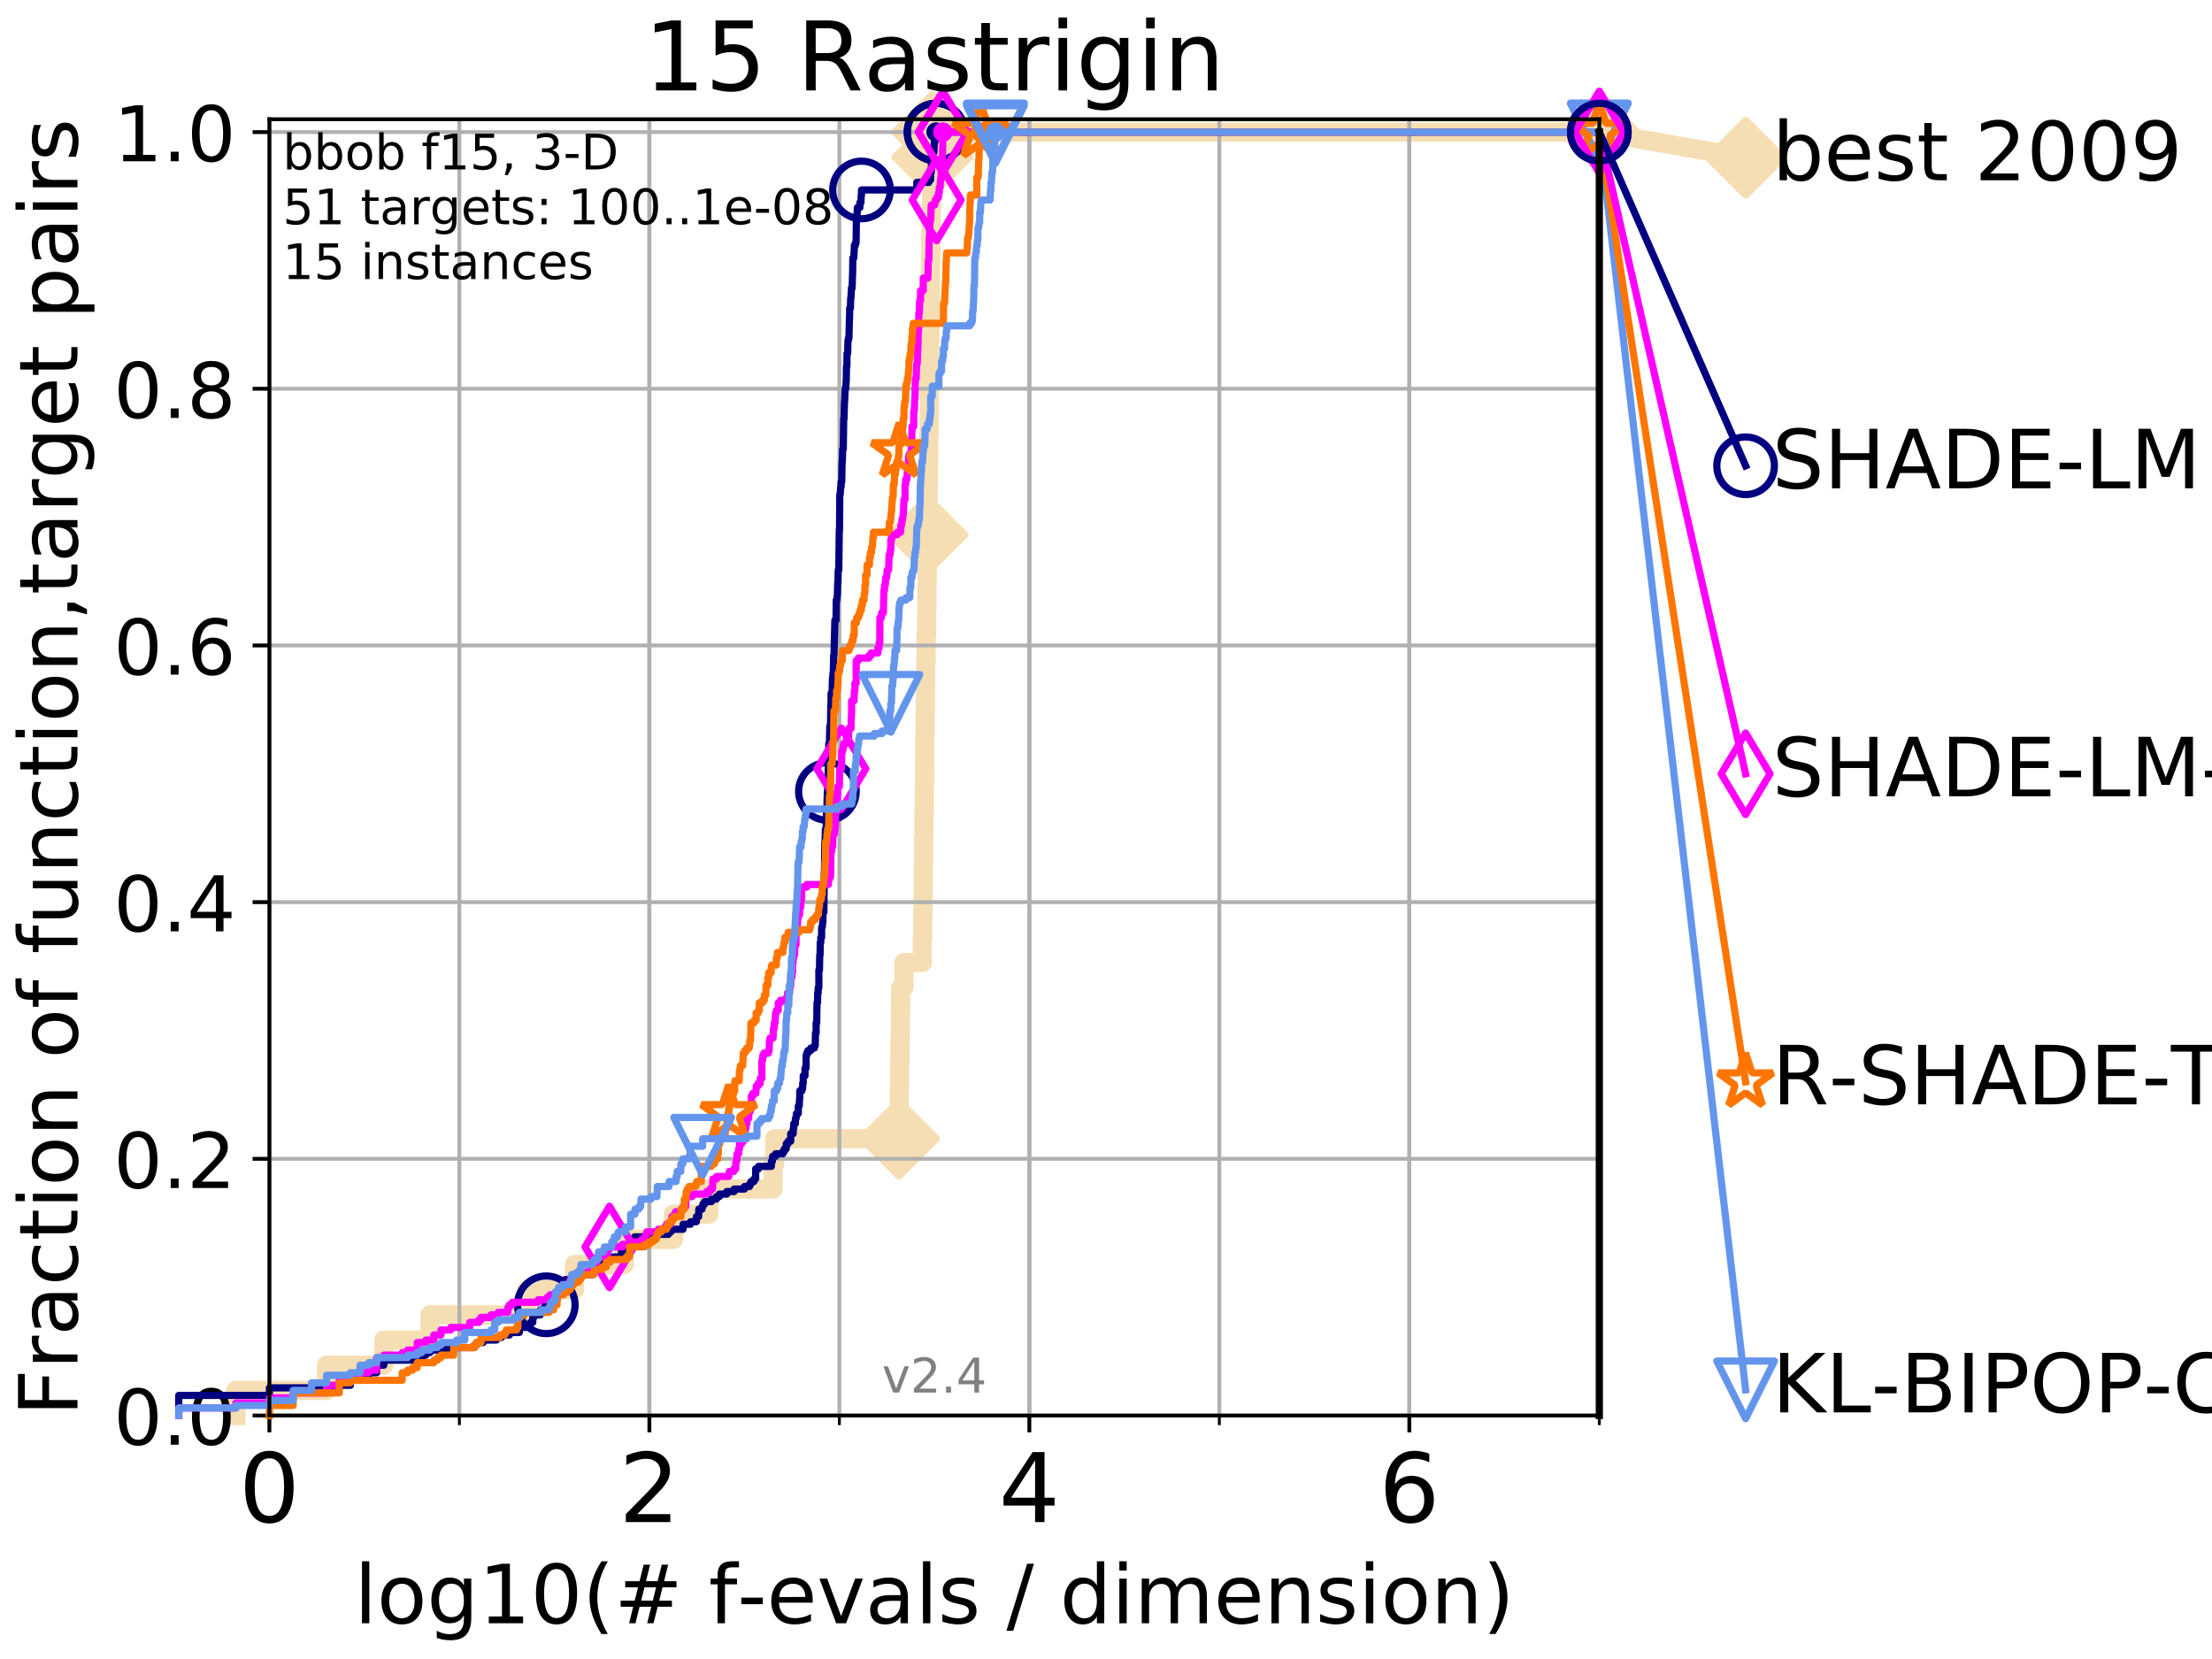 <?xml version="1.0" encoding="utf-8" standalone="no"?>
<!DOCTYPE svg PUBLIC "-//W3C//DTD SVG 1.1//EN"
  "http://www.w3.org/Graphics/SVG/1.1/DTD/svg11.dtd">
<!-- Created with matplotlib (http://matplotlib.org/) -->
<svg height="345.6pt" version="1.1" viewBox="0 0 460.8 345.6" width="460.8pt" xmlns="http://www.w3.org/2000/svg" xmlns:xlink="http://www.w3.org/1999/xlink">
 <defs>
  <style type="text/css">
*{stroke-linecap:butt;stroke-linejoin:round;}
  </style>
 </defs>
 <g id="figure_1">
  <g id="patch_1">
   <path d="M 0 345.6 
L 460.8 345.6 
L 460.8 0 
L 0 0 
z
" style="fill:#ffffff;"/>
  </g>
  <g id="axes_1">
   <g id="patch_2">
    <path d="M 56.12 294.88 
L 333.168 294.88 
L 333.168 24.84 
L 56.12 24.84 
z
" style="fill:#ffffff;"/>
   </g>
   <g id="line2d_1">
    <path d="M 49.151 294.88 
L 49.151 289.638 
L 68.034 289.638 
L 68.034 284.395 
L 79.949 284.395 
L 79.949 279.153 
L 89.568 279.153 
L 89.568 273.91 
L 109.764 273.91 
L 109.764 268.668 
L 119.669 268.668 
L 119.669 263.425 
L 130.023 263.425 
L 130.023 258.183 
L 140.307 258.183 
L 140.307 252.94 
L 147.643 252.94 
L 147.643 247.698 
L 161.04 247.698 
L 161.04 242.455 
L 161.407 242.455 
L 161.407 237.213 
L 187.274 237.213 
L 187.274 231.97 
L 187.322 231.97 
L 187.322 226.728 
L 187.388 226.728 
L 187.388 221.485 
L 187.476 221.485 
L 187.476 216.243 
L 187.567 216.243 
L 187.567 211 
L 187.619 211 
L 187.619 205.758 
L 188.295 205.758 
L 188.295 200.515 
L 192.13 200.515 
L 192.13 195.273 
L 192.228 195.273 
L 192.228 190.03 
L 192.309 190.03 
L 192.309 184.788 
L 192.345 184.788 
L 192.345 179.546 
L 192.413 179.546 
L 192.413 174.303 
L 192.475 174.303 
L 192.475 169.061 
L 192.557 169.061 
L 192.557 163.818 
L 192.612 163.818 
L 192.612 158.576 
L 192.634 158.576 
L 192.634 153.333 
L 192.718 153.333 
L 192.718 148.091 
L 192.792 148.091 
L 192.792 142.848 
L 192.841 142.848 
L 192.841 137.606 
L 192.933 137.606 
L 192.933 132.363 
L 193.033 132.363 
L 193.033 127.121 
L 193.108 127.121 
L 193.108 121.878 
L 193.148 121.878 
L 193.148 116.636 
L 193.225 116.636 
L 193.225 111.393 
L 193.327 111.393 
L 193.327 106.151 
L 193.356 106.151 
L 193.356 100.908 
L 193.415 100.908 
L 193.415 95.666 
L 193.467 95.666 
L 193.467 90.423 
L 193.566 90.423 
L 193.566 85.181 
L 193.577 85.181 
L 193.577 79.938 
L 193.645 79.938 
L 193.645 74.696 
L 193.693 74.696 
L 193.693 69.453 
L 193.74 69.453 
L 193.74 64.211 
L 193.805 64.211 
L 193.805 58.969 
L 193.817 58.969 
L 193.817 53.726 
L 193.904 53.726 
L 193.904 48.484 
L 193.981 48.484 
L 193.981 43.241 
L 194.083 43.241 
L 194.083 37.999 
L 194.122 37.999 
L 194.122 32.756 
L 194.213 32.756 
L 194.213 27.514 
L 333.168 27.514 
" style="fill:none;stroke:#f5deb3;stroke-linecap:square;stroke-width:4;"/>
   </g>
   <g id="line2d_2">
    <defs>
     <path d="M -0 7.778 
L 7.778 0 
L 0 -7.778 
L -7.778 -0 
z
" id="m4ae3eaf8b3" style="stroke:#f5deb3;stroke-linejoin:miter;stroke-width:1.5;"/>
    </defs>
    <g>
     <use style="fill:#f5deb3;stroke:#f5deb3;stroke-linejoin:miter;stroke-width:1.5;" x="187.274" xlink:href="#m4ae3eaf8b3" y="237.213"/>
     <use style="fill:#f5deb3;stroke:#f5deb3;stroke-linejoin:miter;stroke-width:1.5;" x="193.225" xlink:href="#m4ae3eaf8b3" y="111.393"/>
     <use style="fill:#f5deb3;stroke:#f5deb3;stroke-linejoin:miter;stroke-width:1.5;" x="194.213" xlink:href="#m4ae3eaf8b3" y="32.756"/>
     <use style="fill:#f5deb3;stroke:#f5deb3;stroke-linejoin:miter;stroke-width:1.5;" x="194.213" xlink:href="#m4ae3eaf8b3" y="27.514"/>
     <use style="fill:#f5deb3;stroke:#f5deb3;stroke-linejoin:miter;stroke-width:1.5;" x="194.213" xlink:href="#m4ae3eaf8b3" y="27.514"/>
     <use style="fill:#f5deb3;stroke:#f5deb3;stroke-linejoin:miter;stroke-width:1.5;" x="333.168" xlink:href="#m4ae3eaf8b3" y="27.514"/>
    </g>
   </g>
   <g id="line2d_3">
    <path style="fill:none;stroke:#f5deb3;stroke-linecap:square;stroke-width:4;"/>
    <g/>
   </g>
   <g id="line2d_4">
    <path d="M 333.168 27.514 
L 363.643 32.861 
" style="fill:none;stroke:#f5deb3;stroke-linecap:square;stroke-width:4;"/>
    <g>
     <use style="fill:#f5deb3;stroke:#f5deb3;stroke-linejoin:miter;stroke-width:1.5;" x="333.168" xlink:href="#m4ae3eaf8b3" y="27.514"/>
     <use style="fill:#f5deb3;stroke:#f5deb3;stroke-linejoin:miter;stroke-width:1.5;" x="363.643" xlink:href="#m4ae3eaf8b3" y="32.861"/>
    </g>
   </g>
   <g id="matplotlib.axis_1">
    <g id="xtick_1">
     <g id="line2d_5">
      <path clip-path="url(#pc214225a1d)" d="M 56.12 294.88 
L 56.12 24.84 
" style="fill:none;stroke:#b0b0b0;stroke-linecap:square;stroke-width:0.8;"/>
     </g>
     <g id="line2d_6">
      <defs>
       <path d="M 0 0 
L 0 3.5 
" id="m75c6824332" style="stroke:#000000;stroke-width:0.8;"/>
      </defs>
      <g>
       <use style="stroke:#000000;stroke-width:0.8;" x="56.12" xlink:href="#m75c6824332" y="294.88"/>
      </g>
     </g>
     <g id="text_1">
      <!-- 0 -->
      <defs>
       <path d="M 31.781 66.406 
Q 24.172 66.406 20.328 58.906 
Q 16.5 51.422 16.5 36.375 
Q 16.5 21.391 20.328 13.891 
Q 24.172 6.391 31.781 6.391 
Q 39.453 6.391 43.281 13.891 
Q 47.125 21.391 47.125 36.375 
Q 47.125 51.422 43.281 58.906 
Q 39.453 66.406 31.781 66.406 
z
M 31.781 74.219 
Q 44.047 74.219 50.516 64.516 
Q 56.984 54.828 56.984 36.375 
Q 56.984 17.969 50.516 8.266 
Q 44.047 -1.422 31.781 -1.422 
Q 19.531 -1.422 13.062 8.266 
Q 6.594 17.969 6.594 36.375 
Q 6.594 54.828 13.062 64.516 
Q 19.531 74.219 31.781 74.219 
z
" id="DejaVuSans-30"/>
      </defs>
      <g transform="translate(49.758 317.077)scale(0.2 -0.2)">
       <use xlink:href="#DejaVuSans-30"/>
      </g>
     </g>
    </g>
    <g id="xtick_2">
     <g id="line2d_7">
      <path clip-path="url(#pc214225a1d)" d="M 135.277 294.88 
L 135.277 24.84 
" style="fill:none;stroke:#b0b0b0;stroke-linecap:square;stroke-width:0.8;"/>
     </g>
     <g id="line2d_8">
      <g>
       <use style="stroke:#000000;stroke-width:0.8;" x="135.277" xlink:href="#m75c6824332" y="294.88"/>
      </g>
     </g>
     <g id="text_2">
      <!-- 2 -->
      <defs>
       <path d="M 19.188 8.297 
L 53.609 8.297 
L 53.609 0 
L 7.328 0 
L 7.328 8.297 
Q 12.938 14.109 22.625 23.891 
Q 32.328 33.688 34.812 36.531 
Q 39.547 41.844 41.422 45.531 
Q 43.312 49.219 43.312 52.781 
Q 43.312 58.594 39.234 62.25 
Q 35.156 65.922 28.609 65.922 
Q 23.969 65.922 18.812 64.312 
Q 13.672 62.703 7.812 59.422 
L 7.812 69.391 
Q 13.766 71.781 18.938 73 
Q 24.125 74.219 28.422 74.219 
Q 39.75 74.219 46.484 68.547 
Q 53.219 62.891 53.219 53.422 
Q 53.219 48.922 51.531 44.891 
Q 49.859 40.875 45.406 35.406 
Q 44.188 33.984 37.641 27.219 
Q 31.109 20.453 19.188 8.297 
z
" id="DejaVuSans-32"/>
      </defs>
      <g transform="translate(128.914 317.077)scale(0.2 -0.2)">
       <use xlink:href="#DejaVuSans-32"/>
      </g>
     </g>
    </g>
    <g id="xtick_3">
     <g id="line2d_9">
      <path clip-path="url(#pc214225a1d)" d="M 214.433 294.88 
L 214.433 24.84 
" style="fill:none;stroke:#b0b0b0;stroke-linecap:square;stroke-width:0.8;"/>
     </g>
     <g id="line2d_10">
      <g>
       <use style="stroke:#000000;stroke-width:0.8;" x="214.433" xlink:href="#m75c6824332" y="294.88"/>
      </g>
     </g>
     <g id="text_3">
      <!-- 4 -->
      <defs>
       <path d="M 37.797 64.312 
L 12.891 25.391 
L 37.797 25.391 
z
M 35.203 72.906 
L 47.609 72.906 
L 47.609 25.391 
L 58.016 25.391 
L 58.016 17.188 
L 47.609 17.188 
L 47.609 0 
L 37.797 0 
L 37.797 17.188 
L 4.891 17.188 
L 4.891 26.703 
z
" id="DejaVuSans-34"/>
      </defs>
      <g transform="translate(208.071 317.077)scale(0.2 -0.2)">
       <use xlink:href="#DejaVuSans-34"/>
      </g>
     </g>
    </g>
    <g id="xtick_4">
     <g id="line2d_11">
      <path clip-path="url(#pc214225a1d)" d="M 293.59 294.88 
L 293.59 24.84 
" style="fill:none;stroke:#b0b0b0;stroke-linecap:square;stroke-width:0.8;"/>
     </g>
     <g id="line2d_12">
      <g>
       <use style="stroke:#000000;stroke-width:0.8;" x="293.59" xlink:href="#m75c6824332" y="294.88"/>
      </g>
     </g>
     <g id="text_4">
      <!-- 6 -->
      <defs>
       <path d="M 33.016 40.375 
Q 26.375 40.375 22.484 35.828 
Q 18.609 31.297 18.609 23.391 
Q 18.609 15.531 22.484 10.953 
Q 26.375 6.391 33.016 6.391 
Q 39.656 6.391 43.531 10.953 
Q 47.406 15.531 47.406 23.391 
Q 47.406 31.297 43.531 35.828 
Q 39.656 40.375 33.016 40.375 
z
M 52.594 71.297 
L 52.594 62.312 
Q 48.875 64.062 45.094 64.984 
Q 41.312 65.922 37.594 65.922 
Q 27.828 65.922 22.672 59.328 
Q 17.531 52.734 16.797 39.406 
Q 19.672 43.656 24.016 45.922 
Q 28.375 48.188 33.594 48.188 
Q 44.578 48.188 50.953 41.516 
Q 57.328 34.859 57.328 23.391 
Q 57.328 12.156 50.688 5.359 
Q 44.047 -1.422 33.016 -1.422 
Q 20.359 -1.422 13.672 8.266 
Q 6.984 17.969 6.984 36.375 
Q 6.984 53.656 15.188 63.938 
Q 23.391 74.219 37.203 74.219 
Q 40.922 74.219 44.703 73.484 
Q 48.484 72.75 52.594 71.297 
z
" id="DejaVuSans-36"/>
      </defs>
      <g transform="translate(287.227 317.077)scale(0.2 -0.2)">
       <use xlink:href="#DejaVuSans-36"/>
      </g>
     </g>
    </g>
    <g id="xtick_5">
     <g id="line2d_13">
      <path clip-path="url(#pc214225a1d)" d="M 56.12 294.88 
L 56.12 24.84 
" style="fill:none;stroke:#b0b0b0;stroke-linecap:square;stroke-width:0.8;"/>
     </g>
     <g id="line2d_14">
      <defs>
       <path d="M 0 0 
L 0 2 
" id="mbdb638c835" style="stroke:#000000;stroke-width:0.6;"/>
      </defs>
      <g>
       <use style="stroke:#000000;stroke-width:0.6;" x="56.12" xlink:href="#mbdb638c835" y="294.88"/>
      </g>
     </g>
    </g>
    <g id="xtick_6">
     <g id="line2d_15">
      <path clip-path="url(#pc214225a1d)" d="M 95.698 294.88 
L 95.698 24.84 
" style="fill:none;stroke:#b0b0b0;stroke-linecap:square;stroke-width:0.8;"/>
     </g>
     <g id="line2d_16">
      <g>
       <use style="stroke:#000000;stroke-width:0.6;" x="95.698" xlink:href="#mbdb638c835" y="294.88"/>
      </g>
     </g>
    </g>
    <g id="xtick_7">
     <g id="line2d_17">
      <path clip-path="url(#pc214225a1d)" d="M 135.277 294.88 
L 135.277 24.84 
" style="fill:none;stroke:#b0b0b0;stroke-linecap:square;stroke-width:0.8;"/>
     </g>
     <g id="line2d_18">
      <g>
       <use style="stroke:#000000;stroke-width:0.6;" x="135.277" xlink:href="#mbdb638c835" y="294.88"/>
      </g>
     </g>
    </g>
    <g id="xtick_8">
     <g id="line2d_19">
      <path clip-path="url(#pc214225a1d)" d="M 174.855 294.88 
L 174.855 24.84 
" style="fill:none;stroke:#b0b0b0;stroke-linecap:square;stroke-width:0.8;"/>
     </g>
     <g id="line2d_20">
      <g>
       <use style="stroke:#000000;stroke-width:0.6;" x="174.855" xlink:href="#mbdb638c835" y="294.88"/>
      </g>
     </g>
    </g>
    <g id="xtick_9">
     <g id="line2d_21">
      <path clip-path="url(#pc214225a1d)" d="M 214.433 294.88 
L 214.433 24.84 
" style="fill:none;stroke:#b0b0b0;stroke-linecap:square;stroke-width:0.8;"/>
     </g>
     <g id="line2d_22">
      <g>
       <use style="stroke:#000000;stroke-width:0.6;" x="214.433" xlink:href="#mbdb638c835" y="294.88"/>
      </g>
     </g>
    </g>
    <g id="xtick_10">
     <g id="line2d_23">
      <path clip-path="url(#pc214225a1d)" d="M 254.011 294.88 
L 254.011 24.84 
" style="fill:none;stroke:#b0b0b0;stroke-linecap:square;stroke-width:0.8;"/>
     </g>
     <g id="line2d_24">
      <g>
       <use style="stroke:#000000;stroke-width:0.6;" x="254.011" xlink:href="#mbdb638c835" y="294.88"/>
      </g>
     </g>
    </g>
    <g id="xtick_11">
     <g id="line2d_25">
      <path clip-path="url(#pc214225a1d)" d="M 293.59 294.88 
L 293.59 24.84 
" style="fill:none;stroke:#b0b0b0;stroke-linecap:square;stroke-width:0.8;"/>
     </g>
     <g id="line2d_26">
      <g>
       <use style="stroke:#000000;stroke-width:0.6;" x="293.59" xlink:href="#mbdb638c835" y="294.88"/>
      </g>
     </g>
    </g>
    <g id="xtick_12">
     <g id="line2d_27">
      <path clip-path="url(#pc214225a1d)" d="M 333.168 294.88 
L 333.168 24.84 
" style="fill:none;stroke:#b0b0b0;stroke-linecap:square;stroke-width:0.8;"/>
     </g>
     <g id="line2d_28">
      <g>
       <use style="stroke:#000000;stroke-width:0.6;" x="333.168" xlink:href="#mbdb638c835" y="294.88"/>
      </g>
     </g>
    </g>
    <g id="text_5">
     <!-- log10(# f-evals / dimension) -->
     <defs>
      <path d="M 9.422 75.984 
L 18.406 75.984 
L 18.406 0 
L 9.422 0 
z
" id="DejaVuSans-6c"/>
      <path d="M 30.609 48.391 
Q 23.391 48.391 19.188 42.75 
Q 14.984 37.109 14.984 27.297 
Q 14.984 17.484 19.156 11.844 
Q 23.344 6.203 30.609 6.203 
Q 37.797 6.203 41.984 11.859 
Q 46.188 17.531 46.188 27.297 
Q 46.188 37.016 41.984 42.703 
Q 37.797 48.391 30.609 48.391 
z
M 30.609 56 
Q 42.328 56 49.016 48.375 
Q 55.719 40.766 55.719 27.297 
Q 55.719 13.875 49.016 6.219 
Q 42.328 -1.422 30.609 -1.422 
Q 18.844 -1.422 12.172 6.219 
Q 5.516 13.875 5.516 27.297 
Q 5.516 40.766 12.172 48.375 
Q 18.844 56 30.609 56 
z
" id="DejaVuSans-6f"/>
      <path d="M 45.406 27.984 
Q 45.406 37.75 41.375 43.109 
Q 37.359 48.484 30.078 48.484 
Q 22.859 48.484 18.828 43.109 
Q 14.797 37.75 14.797 27.984 
Q 14.797 18.266 18.828 12.891 
Q 22.859 7.516 30.078 7.516 
Q 37.359 7.516 41.375 12.891 
Q 45.406 18.266 45.406 27.984 
z
M 54.391 6.781 
Q 54.391 -7.172 48.188 -13.984 
Q 42 -20.797 29.203 -20.797 
Q 24.469 -20.797 20.266 -20.094 
Q 16.062 -19.391 12.109 -17.922 
L 12.109 -9.188 
Q 16.062 -11.328 19.922 -12.344 
Q 23.781 -13.375 27.781 -13.375 
Q 36.625 -13.375 41.016 -8.766 
Q 45.406 -4.156 45.406 5.172 
L 45.406 9.625 
Q 42.625 4.781 38.281 2.391 
Q 33.938 0 27.875 0 
Q 17.828 0 11.672 7.656 
Q 5.516 15.328 5.516 27.984 
Q 5.516 40.672 11.672 48.328 
Q 17.828 56 27.875 56 
Q 33.938 56 38.281 53.609 
Q 42.625 51.219 45.406 46.391 
L 45.406 54.688 
L 54.391 54.688 
z
" id="DejaVuSans-67"/>
      <path d="M 12.406 8.297 
L 28.516 8.297 
L 28.516 63.922 
L 10.984 60.406 
L 10.984 69.391 
L 28.422 72.906 
L 38.281 72.906 
L 38.281 8.297 
L 54.391 8.297 
L 54.391 0 
L 12.406 0 
z
" id="DejaVuSans-31"/>
      <path d="M 31 75.875 
Q 24.469 64.656 21.281 53.656 
Q 18.109 42.672 18.109 31.391 
Q 18.109 20.125 21.312 9.062 
Q 24.516 -2 31 -13.188 
L 23.188 -13.188 
Q 15.875 -1.703 12.234 9.375 
Q 8.594 20.453 8.594 31.391 
Q 8.594 42.281 12.203 53.312 
Q 15.828 64.359 23.188 75.875 
z
" id="DejaVuSans-28"/>
      <path d="M 51.125 44 
L 36.922 44 
L 32.812 27.688 
L 47.125 27.688 
z
M 43.797 71.781 
L 38.719 51.516 
L 52.984 51.516 
L 58.109 71.781 
L 65.922 71.781 
L 60.891 51.516 
L 76.125 51.516 
L 76.125 44 
L 58.984 44 
L 54.984 27.688 
L 70.516 27.688 
L 70.516 20.219 
L 53.078 20.219 
L 48 0 
L 40.188 0 
L 45.219 20.219 
L 30.906 20.219 
L 25.875 0 
L 18.016 0 
L 23.094 20.219 
L 7.719 20.219 
L 7.719 27.688 
L 24.906 27.688 
L 29 44 
L 13.281 44 
L 13.281 51.516 
L 30.906 51.516 
L 35.891 71.781 
z
" id="DejaVuSans-23"/>
      <path id="DejaVuSans-20"/>
      <path d="M 37.109 75.984 
L 37.109 68.5 
L 28.516 68.5 
Q 23.688 68.5 21.797 66.547 
Q 19.922 64.594 19.922 59.516 
L 19.922 54.688 
L 34.719 54.688 
L 34.719 47.703 
L 19.922 47.703 
L 19.922 0 
L 10.891 0 
L 10.891 47.703 
L 2.297 47.703 
L 2.297 54.688 
L 10.891 54.688 
L 10.891 58.5 
Q 10.891 67.625 15.141 71.797 
Q 19.391 75.984 28.609 75.984 
z
" id="DejaVuSans-66"/>
      <path d="M 4.891 31.391 
L 31.203 31.391 
L 31.203 23.391 
L 4.891 23.391 
z
" id="DejaVuSans-2d"/>
      <path d="M 56.203 29.594 
L 56.203 25.203 
L 14.891 25.203 
Q 15.484 15.922 20.484 11.062 
Q 25.484 6.203 34.422 6.203 
Q 39.594 6.203 44.453 7.469 
Q 49.312 8.734 54.109 11.281 
L 54.109 2.781 
Q 49.266 0.734 44.188 -0.344 
Q 39.109 -1.422 33.891 -1.422 
Q 20.797 -1.422 13.156 6.188 
Q 5.516 13.812 5.516 26.812 
Q 5.516 40.234 12.766 48.109 
Q 20.016 56 32.328 56 
Q 43.359 56 49.781 48.891 
Q 56.203 41.797 56.203 29.594 
z
M 47.219 32.234 
Q 47.125 39.594 43.094 43.984 
Q 39.062 48.391 32.422 48.391 
Q 24.906 48.391 20.391 44.141 
Q 15.875 39.891 15.188 32.172 
z
" id="DejaVuSans-65"/>
      <path d="M 2.984 54.688 
L 12.5 54.688 
L 29.594 8.797 
L 46.688 54.688 
L 56.203 54.688 
L 35.688 0 
L 23.484 0 
z
" id="DejaVuSans-76"/>
      <path d="M 34.281 27.484 
Q 23.391 27.484 19.188 25 
Q 14.984 22.516 14.984 16.5 
Q 14.984 11.719 18.141 8.906 
Q 21.297 6.109 26.703 6.109 
Q 34.188 6.109 38.703 11.406 
Q 43.219 16.703 43.219 25.484 
L 43.219 27.484 
z
M 52.203 31.203 
L 52.203 0 
L 43.219 0 
L 43.219 8.297 
Q 40.141 3.328 35.547 0.953 
Q 30.953 -1.422 24.312 -1.422 
Q 15.922 -1.422 10.953 3.297 
Q 6 8.016 6 15.922 
Q 6 25.141 12.172 29.828 
Q 18.359 34.516 30.609 34.516 
L 43.219 34.516 
L 43.219 35.406 
Q 43.219 41.609 39.141 45 
Q 35.062 48.391 27.688 48.391 
Q 23 48.391 18.547 47.266 
Q 14.109 46.141 10.016 43.891 
L 10.016 52.203 
Q 14.938 54.109 19.578 55.047 
Q 24.219 56 28.609 56 
Q 40.484 56 46.344 49.844 
Q 52.203 43.703 52.203 31.203 
z
" id="DejaVuSans-61"/>
      <path d="M 44.281 53.078 
L 44.281 44.578 
Q 40.484 46.531 36.375 47.5 
Q 32.281 48.484 27.875 48.484 
Q 21.188 48.484 17.844 46.438 
Q 14.5 44.391 14.5 40.281 
Q 14.5 37.156 16.891 35.375 
Q 19.281 33.594 26.516 31.984 
L 29.594 31.297 
Q 39.156 29.25 43.188 25.516 
Q 47.219 21.781 47.219 15.094 
Q 47.219 7.469 41.188 3.016 
Q 35.156 -1.422 24.609 -1.422 
Q 20.219 -1.422 15.453 -0.562 
Q 10.688 0.297 5.422 2 
L 5.422 11.281 
Q 10.406 8.688 15.234 7.391 
Q 20.062 6.109 24.812 6.109 
Q 31.156 6.109 34.562 8.281 
Q 37.984 10.453 37.984 14.406 
Q 37.984 18.062 35.516 20.016 
Q 33.062 21.969 24.703 23.781 
L 21.578 24.516 
Q 13.234 26.266 9.516 29.906 
Q 5.812 33.547 5.812 39.891 
Q 5.812 47.609 11.281 51.797 
Q 16.75 56 26.812 56 
Q 31.781 56 36.172 55.266 
Q 40.578 54.547 44.281 53.078 
z
" id="DejaVuSans-73"/>
      <path d="M 25.391 72.906 
L 33.688 72.906 
L 8.297 -9.281 
L 0 -9.281 
z
" id="DejaVuSans-2f"/>
      <path d="M 45.406 46.391 
L 45.406 75.984 
L 54.391 75.984 
L 54.391 0 
L 45.406 0 
L 45.406 8.203 
Q 42.578 3.328 38.25 0.953 
Q 33.938 -1.422 27.875 -1.422 
Q 17.969 -1.422 11.734 6.484 
Q 5.516 14.406 5.516 27.297 
Q 5.516 40.188 11.734 48.094 
Q 17.969 56 27.875 56 
Q 33.938 56 38.25 53.625 
Q 42.578 51.266 45.406 46.391 
z
M 14.797 27.297 
Q 14.797 17.391 18.875 11.75 
Q 22.953 6.109 30.078 6.109 
Q 37.203 6.109 41.297 11.75 
Q 45.406 17.391 45.406 27.297 
Q 45.406 37.203 41.297 42.844 
Q 37.203 48.484 30.078 48.484 
Q 22.953 48.484 18.875 42.844 
Q 14.797 37.203 14.797 27.297 
z
" id="DejaVuSans-64"/>
      <path d="M 9.422 54.688 
L 18.406 54.688 
L 18.406 0 
L 9.422 0 
z
M 9.422 75.984 
L 18.406 75.984 
L 18.406 64.594 
L 9.422 64.594 
z
" id="DejaVuSans-69"/>
      <path d="M 52 44.188 
Q 55.375 50.25 60.062 53.125 
Q 64.75 56 71.094 56 
Q 79.641 56 84.281 50.016 
Q 88.922 44.047 88.922 33.016 
L 88.922 0 
L 79.891 0 
L 79.891 32.719 
Q 79.891 40.578 77.094 44.375 
Q 74.312 48.188 68.609 48.188 
Q 61.625 48.188 57.562 43.547 
Q 53.516 38.922 53.516 30.906 
L 53.516 0 
L 44.484 0 
L 44.484 32.719 
Q 44.484 40.625 41.703 44.406 
Q 38.922 48.188 33.109 48.188 
Q 26.219 48.188 22.156 43.531 
Q 18.109 38.875 18.109 30.906 
L 18.109 0 
L 9.078 0 
L 9.078 54.688 
L 18.109 54.688 
L 18.109 46.188 
Q 21.188 51.219 25.484 53.609 
Q 29.781 56 35.688 56 
Q 41.656 56 45.828 52.969 
Q 50 49.953 52 44.188 
z
" id="DejaVuSans-6d"/>
      <path d="M 54.891 33.016 
L 54.891 0 
L 45.906 0 
L 45.906 32.719 
Q 45.906 40.484 42.875 44.328 
Q 39.844 48.188 33.797 48.188 
Q 26.516 48.188 22.312 43.547 
Q 18.109 38.922 18.109 30.906 
L 18.109 0 
L 9.078 0 
L 9.078 54.688 
L 18.109 54.688 
L 18.109 46.188 
Q 21.344 51.125 25.703 53.562 
Q 30.078 56 35.797 56 
Q 45.219 56 50.047 50.172 
Q 54.891 44.344 54.891 33.016 
z
" id="DejaVuSans-6e"/>
      <path d="M 8.016 75.875 
L 15.828 75.875 
Q 23.141 64.359 26.781 53.312 
Q 30.422 42.281 30.422 31.391 
Q 30.422 20.453 26.781 9.375 
Q 23.141 -1.703 15.828 -13.188 
L 8.016 -13.188 
Q 14.5 -2 17.703 9.062 
Q 20.906 20.125 20.906 31.391 
Q 20.906 42.672 17.703 53.656 
Q 14.5 64.656 8.016 75.875 
z
" id="DejaVuSans-29"/>
     </defs>
     <g transform="translate(73.803 338.154)scale(0.17 -0.17)">
      <use xlink:href="#DejaVuSans-6c"/>
      <use x="27.783" xlink:href="#DejaVuSans-6f"/>
      <use x="88.965" xlink:href="#DejaVuSans-67"/>
      <use x="152.441" xlink:href="#DejaVuSans-31"/>
      <use x="216.064" xlink:href="#DejaVuSans-30"/>
      <use x="279.688" xlink:href="#DejaVuSans-28"/>
      <use x="318.701" xlink:href="#DejaVuSans-23"/>
      <use x="402.49" xlink:href="#DejaVuSans-20"/>
      <use x="434.277" xlink:href="#DejaVuSans-66"/>
      <use x="469.404" xlink:href="#DejaVuSans-2d"/>
      <use x="505.488" xlink:href="#DejaVuSans-65"/>
      <use x="567.012" xlink:href="#DejaVuSans-76"/>
      <use x="626.191" xlink:href="#DejaVuSans-61"/>
      <use x="687.471" xlink:href="#DejaVuSans-6c"/>
      <use x="715.254" xlink:href="#DejaVuSans-73"/>
      <use x="767.354" xlink:href="#DejaVuSans-20"/>
      <use x="799.141" xlink:href="#DejaVuSans-2f"/>
      <use x="832.832" xlink:href="#DejaVuSans-20"/>
      <use x="864.619" xlink:href="#DejaVuSans-64"/>
      <use x="928.096" xlink:href="#DejaVuSans-69"/>
      <use x="955.879" xlink:href="#DejaVuSans-6d"/>
      <use x="1053.291" xlink:href="#DejaVuSans-65"/>
      <use x="1114.814" xlink:href="#DejaVuSans-6e"/>
      <use x="1178.193" xlink:href="#DejaVuSans-73"/>
      <use x="1230.293" xlink:href="#DejaVuSans-69"/>
      <use x="1258.076" xlink:href="#DejaVuSans-6f"/>
      <use x="1319.258" xlink:href="#DejaVuSans-6e"/>
      <use x="1382.637" xlink:href="#DejaVuSans-29"/>
     </g>
    </g>
   </g>
   <g id="matplotlib.axis_2">
    <g id="ytick_1">
     <g id="line2d_29">
      <path clip-path="url(#pc214225a1d)" d="M 56.12 294.88 
L 333.168 294.88 
" style="fill:none;stroke:#b0b0b0;stroke-linecap:square;stroke-width:0.8;"/>
     </g>
     <g id="line2d_30">
      <defs>
       <path d="M 0 0 
L -3.5 0 
" id="m3f618d3566" style="stroke:#000000;stroke-width:0.8;"/>
      </defs>
      <g>
       <use style="stroke:#000000;stroke-width:0.8;" x="56.12" xlink:href="#m3f618d3566" y="294.88"/>
      </g>
     </g>
     <g id="text_6">
      <!-- 0.0 -->
      <defs>
       <path d="M 10.688 12.406 
L 21 12.406 
L 21 0 
L 10.688 0 
z
" id="DejaVuSans-2e"/>
      </defs>
      <g transform="translate(23.675 300.959)scale(0.16 -0.16)">
       <use xlink:href="#DejaVuSans-30"/>
       <use x="63.623" xlink:href="#DejaVuSans-2e"/>
       <use x="95.41" xlink:href="#DejaVuSans-30"/>
      </g>
     </g>
    </g>
    <g id="ytick_2">
     <g id="line2d_31">
      <path clip-path="url(#pc214225a1d)" d="M 56.12 241.407 
L 333.168 241.407 
" style="fill:none;stroke:#b0b0b0;stroke-linecap:square;stroke-width:0.8;"/>
     </g>
     <g id="line2d_32">
      <g>
       <use style="stroke:#000000;stroke-width:0.8;" x="56.12" xlink:href="#m3f618d3566" y="241.407"/>
      </g>
     </g>
     <g id="text_7">
      <!-- 0.2 -->
      <g transform="translate(23.675 247.485)scale(0.16 -0.16)">
       <use xlink:href="#DejaVuSans-30"/>
       <use x="63.623" xlink:href="#DejaVuSans-2e"/>
       <use x="95.41" xlink:href="#DejaVuSans-32"/>
      </g>
     </g>
    </g>
    <g id="ytick_3">
     <g id="line2d_33">
      <path clip-path="url(#pc214225a1d)" d="M 56.12 187.933 
L 333.168 187.933 
" style="fill:none;stroke:#b0b0b0;stroke-linecap:square;stroke-width:0.8;"/>
     </g>
     <g id="line2d_34">
      <g>
       <use style="stroke:#000000;stroke-width:0.8;" x="56.12" xlink:href="#m3f618d3566" y="187.933"/>
      </g>
     </g>
     <g id="text_8">
      <!-- 0.4 -->
      <g transform="translate(23.675 194.012)scale(0.16 -0.16)">
       <use xlink:href="#DejaVuSans-30"/>
       <use x="63.623" xlink:href="#DejaVuSans-2e"/>
       <use x="95.41" xlink:href="#DejaVuSans-34"/>
      </g>
     </g>
    </g>
    <g id="ytick_4">
     <g id="line2d_35">
      <path clip-path="url(#pc214225a1d)" d="M 56.12 134.46 
L 333.168 134.46 
" style="fill:none;stroke:#b0b0b0;stroke-linecap:square;stroke-width:0.8;"/>
     </g>
     <g id="line2d_36">
      <g>
       <use style="stroke:#000000;stroke-width:0.8;" x="56.12" xlink:href="#m3f618d3566" y="134.46"/>
      </g>
     </g>
     <g id="text_9">
      <!-- 0.6 -->
      <g transform="translate(23.675 140.539)scale(0.16 -0.16)">
       <use xlink:href="#DejaVuSans-30"/>
       <use x="63.623" xlink:href="#DejaVuSans-2e"/>
       <use x="95.41" xlink:href="#DejaVuSans-36"/>
      </g>
     </g>
    </g>
    <g id="ytick_5">
     <g id="line2d_37">
      <path clip-path="url(#pc214225a1d)" d="M 56.12 80.987 
L 333.168 80.987 
" style="fill:none;stroke:#b0b0b0;stroke-linecap:square;stroke-width:0.8;"/>
     </g>
     <g id="line2d_38">
      <g>
       <use style="stroke:#000000;stroke-width:0.8;" x="56.12" xlink:href="#m3f618d3566" y="80.987"/>
      </g>
     </g>
     <g id="text_10">
      <!-- 0.8 -->
      <defs>
       <path d="M 31.781 34.625 
Q 24.75 34.625 20.719 30.859 
Q 16.703 27.094 16.703 20.516 
Q 16.703 13.922 20.719 10.156 
Q 24.75 6.391 31.781 6.391 
Q 38.812 6.391 42.859 10.172 
Q 46.922 13.969 46.922 20.516 
Q 46.922 27.094 42.891 30.859 
Q 38.875 34.625 31.781 34.625 
z
M 21.922 38.812 
Q 15.578 40.375 12.031 44.719 
Q 8.5 49.078 8.5 55.328 
Q 8.5 64.062 14.719 69.141 
Q 20.953 74.219 31.781 74.219 
Q 42.672 74.219 48.875 69.141 
Q 55.078 64.062 55.078 55.328 
Q 55.078 49.078 51.531 44.719 
Q 48 40.375 41.703 38.812 
Q 48.828 37.156 52.797 32.312 
Q 56.781 27.484 56.781 20.516 
Q 56.781 9.906 50.312 4.234 
Q 43.844 -1.422 31.781 -1.422 
Q 19.734 -1.422 13.25 4.234 
Q 6.781 9.906 6.781 20.516 
Q 6.781 27.484 10.781 32.312 
Q 14.797 37.156 21.922 38.812 
z
M 18.312 54.391 
Q 18.312 48.734 21.844 45.562 
Q 25.391 42.391 31.781 42.391 
Q 38.141 42.391 41.719 45.562 
Q 45.312 48.734 45.312 54.391 
Q 45.312 60.062 41.719 63.234 
Q 38.141 66.406 31.781 66.406 
Q 25.391 66.406 21.844 63.234 
Q 18.312 60.062 18.312 54.391 
z
" id="DejaVuSans-38"/>
      </defs>
      <g transform="translate(23.675 87.066)scale(0.16 -0.16)">
       <use xlink:href="#DejaVuSans-30"/>
       <use x="63.623" xlink:href="#DejaVuSans-2e"/>
       <use x="95.41" xlink:href="#DejaVuSans-38"/>
      </g>
     </g>
    </g>
    <g id="ytick_6">
     <g id="line2d_39">
      <path clip-path="url(#pc214225a1d)" d="M 56.12 27.514 
L 333.168 27.514 
" style="fill:none;stroke:#b0b0b0;stroke-linecap:square;stroke-width:0.8;"/>
     </g>
     <g id="line2d_40">
      <g>
       <use style="stroke:#000000;stroke-width:0.8;" x="56.12" xlink:href="#m3f618d3566" y="27.514"/>
      </g>
     </g>
     <g id="text_11">
      <!-- 1.0 -->
      <g transform="translate(23.675 33.592)scale(0.16 -0.16)">
       <use xlink:href="#DejaVuSans-31"/>
       <use x="63.623" xlink:href="#DejaVuSans-2e"/>
       <use x="95.41" xlink:href="#DejaVuSans-30"/>
      </g>
     </g>
    </g>
    <g id="text_12">
     <!-- Fraction of function,target pairs -->
     <defs>
      <path d="M 9.812 72.906 
L 51.703 72.906 
L 51.703 64.594 
L 19.672 64.594 
L 19.672 43.109 
L 48.578 43.109 
L 48.578 34.812 
L 19.672 34.812 
L 19.672 0 
L 9.812 0 
z
" id="DejaVuSans-46"/>
      <path d="M 41.109 46.297 
Q 39.594 47.172 37.812 47.578 
Q 36.031 48 33.891 48 
Q 26.266 48 22.188 43.047 
Q 18.109 38.094 18.109 28.812 
L 18.109 0 
L 9.078 0 
L 9.078 54.688 
L 18.109 54.688 
L 18.109 46.188 
Q 20.953 51.172 25.484 53.578 
Q 30.031 56 36.531 56 
Q 37.453 56 38.578 55.875 
Q 39.703 55.766 41.062 55.516 
z
" id="DejaVuSans-72"/>
      <path d="M 48.781 52.594 
L 48.781 44.188 
Q 44.969 46.297 41.141 47.344 
Q 37.312 48.391 33.406 48.391 
Q 24.656 48.391 19.812 42.844 
Q 14.984 37.312 14.984 27.297 
Q 14.984 17.281 19.812 11.734 
Q 24.656 6.203 33.406 6.203 
Q 37.312 6.203 41.141 7.25 
Q 44.969 8.297 48.781 10.406 
L 48.781 2.094 
Q 45.016 0.344 40.984 -0.531 
Q 36.969 -1.422 32.422 -1.422 
Q 20.062 -1.422 12.781 6.344 
Q 5.516 14.109 5.516 27.297 
Q 5.516 40.672 12.859 48.328 
Q 20.219 56 33.016 56 
Q 37.156 56 41.109 55.141 
Q 45.062 54.297 48.781 52.594 
z
" id="DejaVuSans-63"/>
      <path d="M 18.312 70.219 
L 18.312 54.688 
L 36.812 54.688 
L 36.812 47.703 
L 18.312 47.703 
L 18.312 18.016 
Q 18.312 11.328 20.141 9.422 
Q 21.969 7.516 27.594 7.516 
L 36.812 7.516 
L 36.812 0 
L 27.594 0 
Q 17.188 0 13.234 3.875 
Q 9.281 7.766 9.281 18.016 
L 9.281 47.703 
L 2.688 47.703 
L 2.688 54.688 
L 9.281 54.688 
L 9.281 70.219 
z
" id="DejaVuSans-74"/>
      <path d="M 8.5 21.578 
L 8.5 54.688 
L 17.484 54.688 
L 17.484 21.922 
Q 17.484 14.156 20.5 10.266 
Q 23.531 6.391 29.594 6.391 
Q 36.859 6.391 41.078 11.031 
Q 45.312 15.672 45.312 23.688 
L 45.312 54.688 
L 54.297 54.688 
L 54.297 0 
L 45.312 0 
L 45.312 8.406 
Q 42.047 3.422 37.719 1 
Q 33.406 -1.422 27.688 -1.422 
Q 18.266 -1.422 13.375 4.438 
Q 8.5 10.297 8.5 21.578 
z
M 31.109 56 
z
" id="DejaVuSans-75"/>
      <path d="M 11.719 12.406 
L 22.016 12.406 
L 22.016 4 
L 14.016 -11.625 
L 7.719 -11.625 
L 11.719 4 
z
" id="DejaVuSans-2c"/>
      <path d="M 18.109 8.203 
L 18.109 -20.797 
L 9.078 -20.797 
L 9.078 54.688 
L 18.109 54.688 
L 18.109 46.391 
Q 20.953 51.266 25.266 53.625 
Q 29.594 56 35.594 56 
Q 45.562 56 51.781 48.094 
Q 58.016 40.188 58.016 27.297 
Q 58.016 14.406 51.781 6.484 
Q 45.562 -1.422 35.594 -1.422 
Q 29.594 -1.422 25.266 0.953 
Q 20.953 3.328 18.109 8.203 
z
M 48.688 27.297 
Q 48.688 37.203 44.609 42.844 
Q 40.531 48.484 33.406 48.484 
Q 26.266 48.484 22.188 42.844 
Q 18.109 37.203 18.109 27.297 
Q 18.109 17.391 22.188 11.75 
Q 26.266 6.109 33.406 6.109 
Q 40.531 6.109 44.609 11.75 
Q 48.688 17.391 48.688 27.297 
z
" id="DejaVuSans-70"/>
     </defs>
     <g transform="translate(16.14 294.999)rotate(-90)scale(0.17 -0.17)">
      <use xlink:href="#DejaVuSans-46"/>
      <use x="57.41" xlink:href="#DejaVuSans-72"/>
      <use x="98.523" xlink:href="#DejaVuSans-61"/>
      <use x="159.803" xlink:href="#DejaVuSans-63"/>
      <use x="214.783" xlink:href="#DejaVuSans-74"/>
      <use x="253.992" xlink:href="#DejaVuSans-69"/>
      <use x="281.775" xlink:href="#DejaVuSans-6f"/>
      <use x="342.957" xlink:href="#DejaVuSans-6e"/>
      <use x="406.336" xlink:href="#DejaVuSans-20"/>
      <use x="438.123" xlink:href="#DejaVuSans-6f"/>
      <use x="499.305" xlink:href="#DejaVuSans-66"/>
      <use x="534.51" xlink:href="#DejaVuSans-20"/>
      <use x="566.297" xlink:href="#DejaVuSans-66"/>
      <use x="601.502" xlink:href="#DejaVuSans-75"/>
      <use x="664.881" xlink:href="#DejaVuSans-6e"/>
      <use x="728.26" xlink:href="#DejaVuSans-63"/>
      <use x="783.24" xlink:href="#DejaVuSans-74"/>
      <use x="822.449" xlink:href="#DejaVuSans-69"/>
      <use x="850.232" xlink:href="#DejaVuSans-6f"/>
      <use x="911.414" xlink:href="#DejaVuSans-6e"/>
      <use x="974.793" xlink:href="#DejaVuSans-2c"/>
      <use x="1006.58" xlink:href="#DejaVuSans-74"/>
      <use x="1045.789" xlink:href="#DejaVuSans-61"/>
      <use x="1107.068" xlink:href="#DejaVuSans-72"/>
      <use x="1148.166" xlink:href="#DejaVuSans-67"/>
      <use x="1211.643" xlink:href="#DejaVuSans-65"/>
      <use x="1273.166" xlink:href="#DejaVuSans-74"/>
      <use x="1312.375" xlink:href="#DejaVuSans-20"/>
      <use x="1344.162" xlink:href="#DejaVuSans-70"/>
      <use x="1407.639" xlink:href="#DejaVuSans-61"/>
      <use x="1468.918" xlink:href="#DejaVuSans-69"/>
      <use x="1496.701" xlink:href="#DejaVuSans-72"/>
      <use x="1537.814" xlink:href="#DejaVuSans-73"/>
     </g>
    </g>
   </g>
   <g id="line2d_41">
    <defs>
     <path d="M 0 1.5 
C 0.398 1.5 0.779 1.342 1.061 1.061 
C 1.342 0.779 1.5 0.398 1.5 0 
C 1.5 -0.398 1.342 -0.779 1.061 -1.061 
C 0.779 -1.342 0.398 -1.5 0 -1.5 
C -0.398 -1.5 -0.779 -1.342 -1.061 -1.061 
C -1.342 -0.779 -1.5 -0.398 -1.5 0 
C -1.5 0.398 -1.342 0.779 -1.061 1.061 
C -0.779 1.342 -0.398 1.5 0 1.5 
z
" id="mef4d5bde5b" style="stroke:#f5deb3;"/>
    </defs>
    <g>
     <use style="fill:#f5deb3;stroke:#f5deb3;" x="194.213" xlink:href="#mef4d5bde5b" y="27.514"/>
     <use style="fill:#f5deb3;stroke:#f5deb3;" x="194.213" xlink:href="#mef4d5bde5b" y="27.514"/>
    </g>
   </g>
   <g id="line2d_42">
    <defs>
     <path d="M 0 1.5 
C 0.398 1.5 0.779 1.342 1.061 1.061 
C 1.342 0.779 1.5 0.398 1.5 0 
C 1.5 -0.398 1.342 -0.779 1.061 -1.061 
C 0.779 -1.342 0.398 -1.5 0 -1.5 
C -0.398 -1.5 -0.779 -1.342 -1.061 -1.061 
C -1.342 -0.779 -1.5 -0.398 -1.5 0 
C -1.5 0.398 -1.342 0.779 -1.061 1.061 
C -0.779 1.342 -0.398 1.5 0 1.5 
z
" id="mf30a0baa0b" style="stroke:#000080;"/>
    </defs>
    <g>
     <use style="fill:#000080;stroke:#000080;" x="195.001" xlink:href="#mf30a0baa0b" y="27.514"/>
     <use style="fill:#000080;stroke:#000080;" x="195.001" xlink:href="#mf30a0baa0b" y="27.514"/>
    </g>
   </g>
   <g id="line2d_43">
    <path d="M 37.236 294.88 
L 37.236 290.686 
L 56.12 290.686 
L 56.12 289.113 
L 70.684 289.113 
L 70.684 288.589 
L 72.979 288.589 
L 72.979 287.016 
L 76.815 287.016 
L 76.815 285.968 
L 78.453 285.968 
L 78.453 284.395 
L 79.949 284.395 
L 79.949 283.347 
L 85.935 283.347 
L 85.935 282.822 
L 87.847 282.822 
L 87.847 282.298 
L 88.729 282.298 
L 88.729 281.774 
L 89.568 281.774 
L 89.568 281.25 
L 93.239 281.25 
L 93.239 280.725 
L 98.832 280.725 
L 98.832 280.201 
L 99.303 280.201 
L 99.303 279.677 
L 100.643 279.677 
L 100.643 279.153 
L 103.415 279.153 
L 103.415 278.628 
L 104.479 278.628 
L 104.479 278.104 
L 106.117 278.104 
L 106.117 277.58 
L 108.176 277.58 
L 108.176 276.531 
L 109.509 276.531 
L 109.509 276.007 
L 110.506 276.007 
L 110.506 275.483 
L 110.983 275.483 
L 110.983 274.434 
L 111.217 274.434 
L 111.217 273.91 
L 112.557 273.91 
L 112.557 272.862 
L 113.396 272.862 
L 113.396 272.337 
L 113.599 272.337 
L 113.599 271.813 
L 113.8 271.813 
L 113.8 271.289 
L 115.691 271.289 
L 115.691 270.765 
L 116.046 270.765 
L 116.046 269.716 
L 116.733 269.716 
L 116.733 269.192 
L 117.556 269.192 
L 117.556 268.143 
L 117.716 268.143 
L 117.716 266.571 
L 119.527 266.571 
L 119.527 266.046 
L 119.811 266.046 
L 119.811 265.522 
L 123.477 265.522 
L 123.477 263.949 
L 123.926 263.949 
L 123.926 263.425 
L 124.364 263.425 
L 124.364 262.901 
L 124.685 262.901 
L 124.685 262.377 
L 126.686 262.377 
L 126.686 261.852 
L 129.47 261.852 
L 129.47 260.28 
L 130.635 260.28 
L 130.635 259.231 
L 131.297 259.231 
L 131.297 258.707 
L 131.865 258.707 
L 131.865 258.183 
L 132.211 258.183 
L 132.211 257.658 
L 136.81 257.658 
L 136.81 257.134 
L 139.249 257.134 
L 139.249 256.61 
L 139.786 256.61 
L 139.786 256.086 
L 142.284 256.086 
L 142.284 255.037 
L 143.849 255.037 
L 143.849 254.513 
L 145.059 254.513 
L 145.059 253.464 
L 145.538 253.464 
L 145.57 251.892 
L 146.249 251.892 
L 146.249 251.367 
L 146.429 251.367 
L 146.429 250.843 
L 146.785 250.843 
L 146.785 250.319 
L 148.219 250.319 
L 148.219 249.795 
L 149.266 249.795 
L 149.266 249.27 
L 149.865 249.27 
L 149.865 248.746 
L 151.389 248.746 
L 151.389 248.222 
L 152.933 248.222 
L 152.933 247.698 
L 155.09 247.698 
L 155.09 247.173 
L 156.142 247.173 
L 156.142 246.649 
L 156.446 246.649 
L 156.446 246.125 
L 157.07 246.125 
L 157.07 245.601 
L 157.421 245.601 
L 157.421 243.504 
L 158.011 243.504 
L 158.011 242.979 
L 160.691 242.979 
L 160.691 241.931 
L 160.899 241.931 
L 160.95 240.882 
L 161.57 240.882 
L 161.57 240.358 
L 163.1 240.358 
L 163.1 239.834 
L 163.415 239.834 
L 163.415 239.31 
L 163.79 239.31 
L 163.79 238.261 
L 164.168 238.261 
L 164.168 237.737 
L 164.714 237.737 
L 164.714 236.164 
L 165.233 236.164 
L 165.233 235.116 
L 165.353 235.116 
L 165.353 234.067 
L 165.698 234.067 
L 165.698 233.019 
L 165.844 233.019 
L 165.902 231.97 
L 166.302 231.97 
L 166.302 230.398 
L 166.49 230.398 
L 166.573 228.825 
L 166.61 228.825 
L 166.61 227.252 
L 167.049 227.252 
L 167.049 226.728 
L 167.211 226.728 
L 167.211 225.679 
L 167.326 225.679 
L 167.326 224.107 
L 167.695 224.107 
L 167.695 222.534 
L 167.903 222.534 
L 167.928 219.913 
L 168.048 219.913 
L 168.048 219.388 
L 168.293 219.388 
L 168.293 218.864 
L 168.887 218.864 
L 168.887 218.34 
L 169.648 218.34 
L 169.648 217.816 
L 169.826 217.816 
L 169.879 215.194 
L 170.017 215.194 
L 170.017 213.097 
L 170.138 213.097 
L 170.198 208.903 
L 170.303 208.903 
L 170.34 206.806 
L 170.444 206.806 
L 170.444 205.758 
L 170.584 205.758 
L 170.584 202.088 
L 170.709 202.088 
L 170.767 198.943 
L 170.832 198.943 
L 170.875 196.321 
L 170.991 196.321 
L 170.991 195.273 
L 171.155 195.273 
L 171.162 193.176 
L 171.282 193.176 
L 171.381 192.127 
L 171.43 192.127 
L 171.444 190.03 
L 171.624 190.03 
L 171.728 181.642 
L 171.748 181.642 
L 171.831 175.352 
L 171.878 175.352 
L 171.94 172.73 
L 172.102 172.73 
L 172.169 169.061 
L 172.236 169.061 
L 172.329 165.391 
L 172.362 165.391 
L 172.455 162.245 
L 172.487 162.245 
L 172.553 159.1 
L 172.612 159.1 
L 172.651 154.906 
L 172.781 154.906 
L 172.865 151.236 
L 173.012 151.236 
L 173.082 146.518 
L 173.126 146.518 
L 173.126 144.421 
L 173.334 144.421 
L 173.415 141.275 
L 173.484 141.275 
L 173.527 140.227 
L 173.595 140.227 
L 173.663 136.557 
L 173.742 136.557 
L 173.846 131.839 
L 173.858 131.839 
L 173.919 129.218 
L 174.159 129.218 
L 174.207 125.024 
L 174.325 125.024 
L 174.42 123.975 
L 174.443 123.975 
L 174.508 121.354 
L 174.566 121.354 
L 174.618 118.733 
L 174.734 118.733 
L 174.838 110.345 
L 174.889 110.345 
L 174.946 103.005 
L 175.032 103.005 
L 175.133 101.433 
L 175.218 101.433 
L 175.218 100.384 
L 175.346 100.384 
L 175.424 96.19 
L 175.474 96.19 
L 175.54 93.569 
L 175.666 93.569 
L 175.759 87.278 
L 175.824 87.278 
L 175.927 83.608 
L 175.959 83.608 
L 176.061 80.987 
L 176.172 80.987 
L 176.268 79.414 
L 176.289 79.414 
L 176.336 76.269 
L 176.425 76.269 
L 176.446 73.647 
L 176.587 73.647 
L 176.638 71.026 
L 176.721 71.026 
L 176.721 70.502 
L 176.849 70.502 
L 176.945 66.308 
L 176.976 66.308 
L 177.006 64.211 
L 177.152 64.211 
L 177.212 62.114 
L 177.267 62.114 
L 177.371 60.017 
L 177.509 60.017 
L 177.612 56.872 
L 177.622 56.872 
L 177.666 53.726 
L 177.864 53.726 
L 177.974 51.629 
L 177.979 51.629 
L 177.979 51.105 
L 178.188 51.105 
L 178.188 50.581 
L 178.338 50.581 
L 178.413 44.814 
L 178.543 44.814 
L 178.608 43.241 
L 179.134 43.241 
L 179.134 42.193 
L 179.351 42.193 
L 179.413 40.62 
L 179.466 40.62 
L 179.466 39.571 
L 190.983 39.571 
L 190.983 37.999 
L 193.479 37.999 
L 193.479 37.474 
L 193.853 37.474 
L 193.853 35.902 
L 194.002 35.902 
L 194.088 31.708 
L 194.559 31.708 
L 194.632 29.611 
L 194.754 29.611 
L 194.754 29.086 
L 194.876 29.086 
L 194.876 28.562 
L 195.001 28.562 
L 195.001 27.514 
L 333.168 27.514 
L 333.168 27.514 
" style="fill:none;stroke:#000080;stroke-linecap:square;stroke-width:1.5;"/>
   </g>
   <g id="line2d_44">
    <defs>
     <path d="M 0 6 
C 1.591 6 3.117 5.368 4.243 4.243 
C 5.368 3.117 6 1.591 6 0 
C 6 -1.591 5.368 -3.117 4.243 -4.243 
C 3.117 -5.368 1.591 -6 0 -6 
C -1.591 -6 -3.117 -5.368 -4.243 -4.243 
C -5.368 -3.117 -6 -1.591 -6 0 
C -6 1.591 -5.368 3.117 -4.243 4.243 
C -3.117 5.368 -1.591 6 0 6 
z
" id="mb27181a08b" style="stroke:#000080;stroke-width:1.5;"/>
    </defs>
    <g>
     <use style="fill-opacity:0;stroke:#000080;stroke-width:1.5;" x="113.8" xlink:href="#mb27181a08b" y="271.813"/>
     <use style="fill-opacity:0;stroke:#000080;stroke-width:1.5;" x="172.362" xlink:href="#mb27181a08b" y="164.867"/>
     <use style="fill-opacity:0;stroke:#000080;stroke-width:1.5;" x="179.466" xlink:href="#mb27181a08b" y="39.571"/>
     <use style="fill-opacity:0;stroke:#000080;stroke-width:1.5;" x="195.001" xlink:href="#mb27181a08b" y="27.514"/>
     <use style="fill-opacity:0;stroke:#000080;stroke-width:1.5;" x="195.001" xlink:href="#mb27181a08b" y="27.514"/>
     <use style="fill-opacity:0;stroke:#000080;stroke-width:1.5;" x="333.168" xlink:href="#mb27181a08b" y="27.514"/>
    </g>
   </g>
   <g id="line2d_45">
    <path style="fill:none;stroke:#000080;stroke-linecap:square;stroke-width:1.5;"/>
    <g/>
   </g>
   <g id="line2d_46">
    <defs>
     <path d="M 0 1.5 
C 0.398 1.5 0.779 1.342 1.061 1.061 
C 1.342 0.779 1.5 0.398 1.5 0 
C 1.5 -0.398 1.342 -0.779 1.061 -1.061 
C 0.779 -1.342 0.398 -1.5 0 -1.5 
C -0.398 -1.5 -0.779 -1.342 -1.061 -1.061 
C -1.342 -0.779 -1.5 -0.398 -1.5 0 
C -1.5 0.398 -1.342 0.779 -1.061 1.061 
C -0.779 1.342 -0.398 1.5 0 1.5 
z
" id="m23e600d6ce" style="stroke:#ff00ff;"/>
    </defs>
    <g>
     <use style="fill:#ff00ff;stroke:#ff00ff;" x="196.413" xlink:href="#m23e600d6ce" y="27.514"/>
     <use style="fill:#ff00ff;stroke:#ff00ff;" x="196.413" xlink:href="#m23e600d6ce" y="27.514"/>
    </g>
   </g>
   <g id="line2d_47">
    <path d="M 37.236 294.88 
L 37.236 293.307 
L 49.151 293.307 
L 49.151 292.259 
L 56.12 292.259 
L 56.12 291.21 
L 61.065 291.21 
L 61.065 290.162 
L 68.034 290.162 
L 68.034 288.589 
L 70.684 288.589 
L 70.684 287.016 
L 72.979 287.016 
L 72.979 286.492 
L 75.004 286.492 
L 75.004 285.968 
L 76.815 285.968 
L 76.815 285.444 
L 78.453 285.444 
L 78.453 282.822 
L 79.949 282.822 
L 79.949 282.298 
L 83.784 282.298 
L 83.784 281.774 
L 84.893 281.774 
L 84.893 281.25 
L 86.918 281.25 
L 86.918 279.677 
L 88.729 279.677 
L 88.729 279.153 
L 90.367 279.153 
L 90.367 278.104 
L 91.863 278.104 
L 91.863 277.056 
L 93.887 277.056 
L 93.887 276.531 
L 97.85 276.531 
L 97.85 275.483 
L 99.761 275.483 
L 99.761 274.959 
L 100.208 274.959 
L 100.208 274.434 
L 102.281 274.434 
L 102.281 273.91 
L 103.777 273.91 
L 103.777 273.386 
L 105.802 273.386 
L 105.802 272.337 
L 106.117 272.337 
L 106.117 271.813 
L 106.731 271.813 
L 106.731 271.289 
L 112.122 271.289 
L 112.122 270.765 
L 113.999 270.765 
L 113.999 270.24 
L 114.582 270.24 
L 114.582 269.716 
L 115.691 269.716 
L 115.691 269.192 
L 116.22 269.192 
L 116.22 268.668 
L 116.901 268.668 
L 116.901 268.143 
L 117.232 268.143 
L 117.232 267.619 
L 118.494 267.619 
L 118.494 267.095 
L 118.795 267.095 
L 118.795 266.571 
L 118.944 266.571 
L 118.944 266.046 
L 119.383 266.046 
L 119.383 265.522 
L 120.501 265.522 
L 120.501 264.998 
L 123.015 264.998 
L 123.015 264.474 
L 123.926 264.474 
L 123.926 263.425 
L 124.146 263.425 
L 124.146 262.901 
L 124.364 262.901 
L 124.364 261.852 
L 126.496 261.852 
L 126.591 260.28 
L 126.967 260.28 
L 126.967 259.755 
L 129.63 259.755 
L 129.63 259.231 
L 132.005 259.231 
L 132.005 258.707 
L 133.655 258.707 
L 133.655 258.183 
L 134.334 258.183 
L 134.334 257.658 
L 134.515 257.658 
L 134.515 257.134 
L 134.753 257.134 
L 134.753 256.61 
L 137.122 256.61 
L 137.122 256.086 
L 138.506 256.086 
L 138.506 255.561 
L 138.835 255.561 
L 138.835 255.037 
L 139.698 255.037 
L 139.698 254.513 
L 139.962 254.513 
L 139.962 253.464 
L 140.477 253.464 
L 140.477 252.94 
L 140.771 252.94 
L 140.771 252.416 
L 141.938 252.416 
L 141.938 251.892 
L 142.284 251.892 
L 142.284 251.367 
L 142.846 251.367 
L 142.883 249.795 
L 143.03 249.795 
L 143.03 249.27 
L 144.194 249.27 
L 144.194 248.746 
L 147.219 248.746 
L 147.219 248.222 
L 147.92 248.222 
L 147.92 247.698 
L 148.434 247.698 
L 148.514 245.601 
L 149.292 245.601 
L 149.292 245.076 
L 151.832 245.076 
L 151.941 244.028 
L 152.872 244.028 
L 152.872 243.504 
L 153.279 243.504 
L 153.279 241.931 
L 153.478 241.931 
L 153.538 240.358 
L 153.871 240.358 
L 153.871 239.31 
L 154.045 239.31 
L 154.045 238.261 
L 154.501 238.261 
L 154.501 237.737 
L 154.889 237.737 
L 154.889 237.213 
L 155.071 237.213 
L 155.071 236.689 
L 155.216 236.689 
L 155.216 235.116 
L 155.394 235.116 
L 155.501 234.067 
L 155.589 234.067 
L 155.589 233.019 
L 155.954 233.019 
L 155.954 231.97 
L 156.074 231.97 
L 156.074 231.446 
L 156.312 231.446 
L 156.312 229.873 
L 156.529 229.873 
L 156.529 228.301 
L 156.81 228.301 
L 156.81 227.776 
L 157.452 227.776 
L 157.563 226.204 
L 157.95 226.204 
L 157.95 225.679 
L 158.374 225.679 
L 158.374 224.631 
L 158.714 224.631 
L 158.714 220.961 
L 158.86 220.961 
L 158.889 219.913 
L 159.119 219.913 
L 159.119 219.388 
L 160.08 219.388 
L 160.08 218.864 
L 160.228 218.864 
L 160.295 216.767 
L 160.401 216.767 
L 160.401 216.243 
L 161.04 216.243 
L 161.142 214.146 
L 161.294 214.146 
L 161.294 213.097 
L 161.47 213.097 
L 161.57 211 
L 161.73 211 
L 161.73 210.476 
L 162.119 210.476 
L 162.119 208.903 
L 162.582 208.903 
L 162.582 208.379 
L 163.768 208.379 
L 163.768 207.855 
L 164.082 207.855 
L 164.082 206.806 
L 164.495 206.806 
L 164.495 205.758 
L 164.61 205.758 
L 164.61 205.234 
L 164.734 205.234 
L 164.734 203.661 
L 164.94 203.661 
L 165.021 202.612 
L 165.112 202.612 
L 165.112 200.515 
L 165.233 200.515 
L 165.233 199.467 
L 165.353 199.467 
L 165.353 198.943 
L 165.531 198.943 
L 165.58 196.846 
L 165.824 196.846 
L 165.834 193.7 
L 166.094 193.7 
L 166.198 191.079 
L 166.349 191.079 
L 166.349 190.555 
L 166.583 190.555 
L 166.583 188.982 
L 166.822 188.982 
L 166.822 187.409 
L 167.004 187.409 
L 167.004 185.312 
L 167.13 185.312 
L 167.13 184.788 
L 168.082 184.788 
L 168.082 184.264 
L 172.573 184.264 
L 172.573 183.215 
L 172.781 183.215 
L 172.781 182.691 
L 173.018 182.691 
L 173.114 177.449 
L 173.221 177.449 
L 173.309 176.4 
L 173.453 176.4 
L 173.533 173.779 
L 173.803 173.779 
L 173.913 172.73 
L 173.919 172.73 
L 173.919 172.206 
L 174.033 172.206 
L 174.105 166.964 
L 174.396 166.964 
L 174.502 165.391 
L 174.537 165.391 
L 174.537 163.818 
L 174.855 163.818 
L 174.923 160.148 
L 175.274 160.148 
L 175.368 156.479 
L 175.54 156.479 
L 175.54 155.954 
L 175.677 155.954 
L 175.743 154.906 
L 176.336 154.906 
L 176.336 153.857 
L 176.767 153.857 
L 176.808 151.76 
L 177.277 151.76 
L 177.376 148.615 
L 177.406 148.615 
L 177.406 145.994 
L 177.917 145.994 
L 177.974 143.897 
L 178.089 143.897 
L 178.089 142.324 
L 178.367 142.324 
L 178.367 137.606 
L 178.818 137.606 
L 178.818 137.081 
L 181.035 137.081 
L 181.035 136.557 
L 181.45 136.557 
L 181.45 136.033 
L 182.894 136.033 
L 182.894 134.984 
L 183.133 134.984 
L 183.133 133.936 
L 183.281 133.936 
L 183.295 128.693 
L 183.594 128.693 
L 183.676 127.645 
L 184.033 127.645 
L 184.137 122.927 
L 184.266 122.927 
L 184.27 121.878 
L 184.428 121.878 
L 184.503 120.306 
L 184.727 120.306 
L 184.808 118.733 
L 185.11 118.733 
L 185.217 115.587 
L 185.426 115.587 
L 185.454 114.539 
L 185.568 114.539 
L 185.568 112.442 
L 185.751 112.442 
L 185.751 111.393 
L 186.915 111.393 
L 186.915 110.869 
L 187.597 110.869 
L 187.695 109.296 
L 187.849 109.296 
L 187.903 108.248 
L 188.039 108.248 
L 188.137 107.199 
L 188.177 107.199 
L 188.274 104.578 
L 188.319 104.578 
L 188.319 104.054 
L 188.532 104.054 
L 188.532 100.908 
L 188.671 100.908 
L 188.671 99.86 
L 188.91 99.86 
L 189.014 98.287 
L 189.049 98.287 
L 189.049 97.763 
L 189.209 97.763 
L 189.246 95.142 
L 189.416 95.142 
L 189.416 94.617 
L 189.805 94.617 
L 189.87 91.472 
L 189.936 91.472 
L 189.996 88.851 
L 190.344 88.851 
L 190.344 85.705 
L 190.464 85.705 
L 190.556 83.084 
L 190.602 83.084 
L 190.701 78.89 
L 190.859 78.89 
L 190.97 75.744 
L 191.082 75.744 
L 191.184 72.599 
L 191.221 72.599 
L 191.299 68.929 
L 191.365 68.929 
L 191.408 65.259 
L 191.489 65.259 
L 191.591 62.638 
L 191.763 62.638 
L 191.763 60.541 
L 192.336 60.541 
L 192.336 57.92 
L 193.307 57.92 
L 193.368 54.25 
L 193.488 54.25 
L 193.575 49.532 
L 193.631 49.532 
L 193.7 46.387 
L 193.763 46.387 
L 193.763 45.862 
L 193.896 45.862 
L 193.991 42.717 
L 194.7 42.717 
L 194.7 42.193 
L 194.832 42.193 
L 194.832 41.668 
L 195.118 41.668 
L 195.118 41.144 
L 195.493 41.144 
L 195.519 40.096 
L 195.671 40.096 
L 195.671 39.047 
L 195.846 39.047 
L 195.927 37.474 
L 196.019 37.474 
L 196.121 33.805 
L 196.327 33.805 
L 196.413 27.514 
L 333.168 27.514 
L 333.168 27.514 
" style="fill:none;stroke:#ff00ff;stroke-linecap:square;stroke-width:1.5;"/>
   </g>
   <g id="line2d_48">
    <defs>
     <path d="M -0 8.485 
L 5.091 0 
L 0 -8.485 
L -5.091 -0 
z
" id="m458aba7323" style="stroke:#ff00ff;stroke-linejoin:miter;stroke-width:1.5;"/>
    </defs>
    <g>
     <use style="fill-opacity:0;stroke:#ff00ff;stroke-linejoin:miter;stroke-width:1.5;" x="126.967" xlink:href="#m458aba7323" y="259.755"/>
     <use style="fill-opacity:0;stroke:#ff00ff;stroke-linejoin:miter;stroke-width:1.5;" x="175.274" xlink:href="#m458aba7323" y="160.148"/>
     <use style="fill-opacity:0;stroke:#ff00ff;stroke-linejoin:miter;stroke-width:1.5;" x="195.118" xlink:href="#m458aba7323" y="41.668"/>
     <use style="fill-opacity:0;stroke:#ff00ff;stroke-linejoin:miter;stroke-width:1.5;" x="196.413" xlink:href="#m458aba7323" y="27.514"/>
     <use style="fill-opacity:0;stroke:#ff00ff;stroke-linejoin:miter;stroke-width:1.5;" x="196.413" xlink:href="#m458aba7323" y="27.514"/>
     <use style="fill-opacity:0;stroke:#ff00ff;stroke-linejoin:miter;stroke-width:1.5;" x="333.168" xlink:href="#m458aba7323" y="27.514"/>
    </g>
   </g>
   <g id="line2d_49">
    <path style="fill:none;stroke:#ff00ff;stroke-linecap:square;stroke-width:1.5;"/>
    <g/>
   </g>
   <g id="line2d_50">
    <defs>
     <path d="M 0 1.5 
C 0.398 1.5 0.779 1.342 1.061 1.061 
C 1.342 0.779 1.5 0.398 1.5 0 
C 1.5 -0.398 1.342 -0.779 1.061 -1.061 
C 0.779 -1.342 0.398 -1.5 0 -1.5 
C -0.398 -1.5 -0.779 -1.342 -1.061 -1.061 
C -1.342 -0.779 -1.5 -0.398 -1.5 0 
C -1.5 0.398 -1.342 0.779 -1.061 1.061 
C -0.779 1.342 -0.398 1.5 0 1.5 
z
" id="mca833ed910" style="stroke:#ff7500;"/>
    </defs>
    <g>
     <use style="fill:#ff7500;stroke:#ff7500;" x="204.271" xlink:href="#mca833ed910" y="27.514"/>
     <use style="fill:#ff7500;stroke:#ff7500;" x="204.271" xlink:href="#mca833ed910" y="27.514"/>
    </g>
   </g>
   <g id="line2d_51">
    <path d="M 56.12 294.88 
L 56.12 292.783 
L 61.065 292.783 
L 61.065 290.162 
L 70.684 290.162 
L 70.684 288.065 
L 72.979 288.065 
L 72.979 287.541 
L 83.784 287.541 
L 83.784 285.968 
L 84.893 285.968 
L 84.893 285.444 
L 85.935 285.444 
L 85.935 284.919 
L 86.918 284.919 
L 86.918 283.871 
L 90.367 283.871 
L 90.367 283.347 
L 91.131 283.347 
L 91.131 282.822 
L 91.863 282.822 
L 91.863 282.298 
L 94.512 282.298 
L 94.512 280.725 
L 98.832 280.725 
L 98.832 280.201 
L 99.303 280.201 
L 99.303 279.677 
L 100.208 279.677 
L 100.208 278.628 
L 104.131 278.628 
L 104.131 278.104 
L 105.153 278.104 
L 105.153 277.58 
L 105.48 277.58 
L 105.48 277.056 
L 107.613 277.056 
L 107.613 276.531 
L 107.897 276.531 
L 107.897 274.434 
L 108.451 274.434 
L 108.451 273.91 
L 109.251 273.91 
L 109.251 273.386 
L 114.39 273.386 
L 114.39 272.862 
L 115.329 272.862 
L 115.329 271.813 
L 116.046 271.813 
L 116.046 270.24 
L 116.22 270.24 
L 116.22 269.716 
L 117.394 269.716 
L 117.394 269.192 
L 118.187 269.192 
L 118.187 268.668 
L 118.795 268.668 
L 118.795 268.143 
L 119.092 268.143 
L 119.092 267.619 
L 119.527 267.619 
L 119.527 267.095 
L 120.501 267.095 
L 120.501 266.571 
L 120.903 266.571 
L 120.903 266.046 
L 121.295 266.046 
L 121.295 265.522 
L 123.703 265.522 
L 123.703 264.998 
L 123.815 264.998 
L 123.815 264.474 
L 125.412 264.474 
L 125.412 263.949 
L 126.304 263.949 
L 126.304 262.901 
L 127.152 262.901 
L 127.152 262.377 
L 130.484 262.377 
L 130.484 261.852 
L 131.152 261.852 
L 131.152 259.755 
L 134.274 259.755 
L 134.274 259.231 
L 135.219 259.231 
L 135.219 258.707 
L 136.006 258.707 
L 136.006 258.183 
L 136.705 258.183 
L 136.705 257.658 
L 136.863 257.658 
L 136.863 257.134 
L 137.122 257.134 
L 137.122 256.61 
L 137.778 256.61 
L 137.778 256.086 
L 138.835 256.086 
L 138.835 255.561 
L 139.112 255.561 
L 139.112 255.037 
L 139.475 255.037 
L 139.475 254.513 
L 139.962 254.513 
L 139.962 253.989 
L 140.35 253.989 
L 140.35 253.464 
L 141.86 253.464 
L 141.86 251.892 
L 142.549 251.892 
L 142.549 249.795 
L 142.883 249.795 
L 142.957 248.222 
L 143.175 248.222 
L 143.175 247.698 
L 143.533 247.698 
L 143.533 247.173 
L 144.961 247.173 
L 144.961 246.649 
L 145.156 246.649 
L 145.156 246.125 
L 146.097 246.125 
L 146.097 242.979 
L 148.165 242.979 
L 148.165 242.455 
L 148.829 242.455 
L 148.933 241.407 
L 149.518 241.407 
L 149.518 240.358 
L 149.643 240.358 
L 149.643 238.261 
L 149.963 238.261 
L 150.036 237.213 
L 150.702 237.213 
L 150.702 236.689 
L 150.934 236.689 
L 150.934 236.164 
L 151.095 236.164 
L 151.095 235.116 
L 151.412 235.116 
L 151.501 232.495 
L 151.634 232.495 
L 151.634 231.97 
L 151.81 231.97 
L 151.81 230.922 
L 151.985 230.922 
L 151.985 229.349 
L 152.221 229.349 
L 152.243 228.301 
L 152.539 228.301 
L 152.539 227.776 
L 152.892 227.776 
L 152.892 227.252 
L 153.036 227.252 
L 153.076 225.155 
L 154.007 225.155 
L 154.026 223.058 
L 154.16 223.058 
L 154.217 222.01 
L 154.724 222.01 
L 154.834 219.388 
L 155.144 219.388 
L 155.144 218.864 
L 155.554 218.864 
L 155.554 218.34 
L 156.057 218.34 
L 156.057 217.816 
L 156.176 217.816 
L 156.176 216.767 
L 156.345 216.767 
L 156.446 213.097 
L 157.086 213.097 
L 157.086 212.573 
L 157.515 212.573 
L 157.515 211 
L 157.98 211 
L 157.98 210.476 
L 158.178 210.476 
L 158.178 208.903 
L 158.845 208.903 
L 158.845 208.379 
L 159.219 208.379 
L 159.219 207.331 
L 159.53 207.331 
L 159.599 205.234 
L 159.957 205.234 
L 159.957 203.661 
L 160.134 203.661 
L 160.134 202.612 
L 160.639 202.612 
L 160.665 201.564 
L 160.756 201.564 
L 160.756 201.04 
L 161.73 201.04 
L 161.742 199.467 
L 161.938 199.467 
L 161.938 198.418 
L 163.1 198.418 
L 163.1 197.37 
L 163.236 197.37 
L 163.315 196.321 
L 163.504 196.321 
L 163.504 195.273 
L 164.168 195.273 
L 164.168 194.224 
L 166.452 194.224 
L 166.452 193.7 
L 168.667 193.7 
L 168.667 193.176 
L 168.83 193.176 
L 168.863 192.127 
L 169.216 192.127 
L 169.216 191.603 
L 169.803 191.603 
L 169.803 191.079 
L 170.183 191.079 
L 170.183 190.555 
L 170.488 190.555 
L 170.591 188.982 
L 170.694 188.982 
L 170.774 187.409 
L 171.077 187.409 
L 171.155 186.361 
L 171.275 186.361 
L 171.31 184.788 
L 171.43 184.788 
L 171.43 184.264 
L 171.569 184.264 
L 171.652 182.691 
L 171.79 182.691 
L 171.858 179.546 
L 171.94 179.546 
L 171.994 175.352 
L 172.196 175.352 
L 172.289 173.779 
L 172.369 173.779 
L 172.402 172.73 
L 172.618 172.73 
L 172.69 169.061 
L 172.761 169.061 
L 172.787 165.915 
L 172.91 165.915 
L 173.012 163.294 
L 173.037 163.294 
L 173.082 159.1 
L 173.359 159.1 
L 173.459 157.527 
L 173.484 157.527 
L 173.552 154.382 
L 173.644 154.382 
L 173.724 148.091 
L 174.045 148.091 
L 174.099 145.469 
L 174.278 145.469 
L 174.278 143.897 
L 174.449 143.897 
L 174.543 142.324 
L 174.589 142.324 
L 174.613 140.227 
L 174.797 140.227 
L 174.797 139.703 
L 174.923 139.703 
L 174.923 138.654 
L 175.139 138.654 
L 175.139 137.606 
L 175.485 137.606 
L 175.49 135.509 
L 176.869 135.509 
L 176.869 134.984 
L 177.026 134.984 
L 177.026 134.46 
L 177.376 134.46 
L 177.475 133.412 
L 177.734 133.412 
L 177.734 132.363 
L 177.95 132.363 
L 177.95 129.742 
L 178.408 129.742 
L 178.45 128.693 
L 178.818 128.693 
L 178.818 128.169 
L 179.044 128.169 
L 179.044 127.645 
L 179.178 127.645 
L 179.178 127.121 
L 179.431 127.121 
L 179.431 126.072 
L 179.666 126.072 
L 179.666 125.024 
L 179.996 125.024 
L 180.073 123.451 
L 180.178 123.451 
L 180.186 121.878 
L 180.32 121.878 
L 180.32 119.781 
L 180.618 119.781 
L 180.618 117.684 
L 181.127 117.684 
L 181.127 116.112 
L 181.316 116.112 
L 181.316 115.063 
L 181.563 115.063 
L 181.563 114.015 
L 181.728 114.015 
L 181.84 111.918 
L 181.961 111.918 
L 181.961 110.869 
L 184.984 110.869 
L 184.984 110.345 
L 185.242 110.345 
L 185.277 108.772 
L 185.491 108.772 
L 185.58 107.724 
L 185.608 107.724 
L 185.672 106.675 
L 185.727 106.675 
L 185.827 104.578 
L 185.878 104.578 
L 185.918 103.53 
L 186.053 103.53 
L 186.118 100.908 
L 186.284 100.908 
L 186.36 98.811 
L 186.504 98.811 
L 186.585 97.763 
L 186.68 97.763 
L 186.703 96.714 
L 186.801 96.714 
L 186.801 96.19 
L 187.104 96.19 
L 187.124 95.142 
L 187.216 95.142 
L 187.316 92.52 
L 187.722 92.52 
L 187.798 90.948 
L 187.986 90.948 
L 188.041 88.851 
L 188.129 88.851 
L 188.129 87.278 
L 188.29 87.278 
L 188.329 84.657 
L 188.452 84.657 
L 188.475 83.608 
L 188.63 83.608 
L 188.694 80.463 
L 188.804 80.463 
L 188.804 79.938 
L 188.966 79.938 
L 189.034 78.89 
L 189.151 78.89 
L 189.256 77.317 
L 189.305 77.317 
L 189.357 75.22 
L 189.433 75.22 
L 189.433 74.696 
L 189.546 74.696 
L 189.621 73.647 
L 189.718 73.647 
L 189.822 71.55 
L 189.963 71.55 
L 189.967 69.978 
L 190.081 69.978 
L 190.081 68.405 
L 190.215 68.405 
L 190.234 67.356 
L 196.509 67.356 
L 196.554 63.163 
L 196.783 63.163 
L 196.858 60.541 
L 196.895 60.541 
L 196.945 58.969 
L 197.01 58.969 
L 197.116 54.25 
L 197.155 54.25 
L 197.211 52.678 
L 201.399 52.678 
L 201.444 51.629 
L 201.511 51.629 
L 201.559 49.532 
L 201.73 49.532 
L 201.808 48.484 
L 201.842 48.484 
L 201.953 46.387 
L 201.978 46.387 
L 202.074 42.193 
L 202.127 42.193 
L 202.152 40.62 
L 203.477 40.62 
L 203.477 36.95 
L 203.777 36.95 
L 203.884 33.28 
L 203.939 33.28 
L 204.015 30.659 
L 204.059 30.659 
L 204.11 28.038 
L 204.271 28.038 
L 204.271 27.514 
L 333.168 27.514 
L 333.168 27.514 
" style="fill:none;stroke:#ff7500;stroke-linecap:square;stroke-width:1.5;"/>
   </g>
   <g id="line2d_52">
    <defs>
     <path d="M 0 -6 
L -1.347 -1.854 
L -5.706 -1.854 
L -2.18 0.708 
L -3.527 4.854 
L -0 2.292 
L 3.527 4.854 
L 2.18 0.708 
L 5.706 -1.854 
L 1.347 -1.854 
z
" id="m1f87d9092d" style="stroke:#ff7500;stroke-linejoin:bevel;stroke-width:1.5;"/>
    </defs>
    <g>
     <use style="fill-opacity:0;stroke:#ff7500;stroke-linejoin:bevel;stroke-width:1.5;" x="151.81" xlink:href="#m1f87d9092d" y="231.97"/>
     <use style="fill-opacity:0;stroke:#ff7500;stroke-linejoin:bevel;stroke-width:1.5;" x="187.316" xlink:href="#m1f87d9092d" y="94.093"/>
     <use style="fill-opacity:0;stroke:#ff7500;stroke-linejoin:bevel;stroke-width:1.5;" x="204.271" xlink:href="#m1f87d9092d" y="27.514"/>
     <use style="fill-opacity:0;stroke:#ff7500;stroke-linejoin:bevel;stroke-width:1.5;" x="204.271" xlink:href="#m1f87d9092d" y="27.514"/>
     <use style="fill-opacity:0;stroke:#ff7500;stroke-linejoin:bevel;stroke-width:1.5;" x="333.168" xlink:href="#m1f87d9092d" y="27.514"/>
    </g>
   </g>
   <g id="line2d_53">
    <path style="fill:none;stroke:#ff7500;stroke-linecap:square;stroke-width:1.5;"/>
    <g/>
   </g>
   <g id="line2d_54">
    <defs>
     <path d="M 0 1.5 
C 0.398 1.5 0.779 1.342 1.061 1.061 
C 1.342 0.779 1.5 0.398 1.5 0 
C 1.5 -0.398 1.342 -0.779 1.061 -1.061 
C 0.779 -1.342 0.398 -1.5 0 -1.5 
C -0.398 -1.5 -0.779 -1.342 -1.061 -1.061 
C -1.342 -0.779 -1.5 -0.398 -1.5 0 
C -1.5 0.398 -1.342 0.779 -1.061 1.061 
C -0.779 1.342 -0.398 1.5 0 1.5 
z
" id="m7eacbff107" style="stroke:#6495ed;"/>
    </defs>
    <g>
     <use style="fill:#6495ed;stroke:#6495ed;" x="207.355" xlink:href="#m7eacbff107" y="27.514"/>
     <use style="fill:#6495ed;stroke:#6495ed;" x="207.355" xlink:href="#m7eacbff107" y="27.514"/>
    </g>
   </g>
   <g id="line2d_55">
    <path d="M 37.236 294.88 
L 37.236 293.307 
L 49.151 293.307 
L 49.151 292.783 
L 56.12 292.783 
L 56.12 291.735 
L 61.065 291.735 
L 61.065 289.638 
L 64.9 289.638 
L 64.9 288.065 
L 68.034 288.065 
L 68.034 286.492 
L 72.979 286.492 
L 72.979 285.968 
L 75.004 285.968 
L 75.004 284.395 
L 76.815 284.395 
L 76.815 283.871 
L 78.453 283.871 
L 78.453 282.822 
L 84.893 282.822 
L 84.893 282.298 
L 86.918 282.298 
L 86.918 281.774 
L 87.847 281.774 
L 87.847 281.25 
L 89.568 281.25 
L 89.568 280.725 
L 91.131 280.725 
L 91.131 280.201 
L 91.863 280.201 
L 91.863 279.677 
L 95.116 279.677 
L 95.116 279.153 
L 96.808 279.153 
L 96.808 277.58 
L 102.281 277.58 
L 102.281 277.056 
L 103.045 277.056 
L 103.045 275.483 
L 103.777 275.483 
L 103.777 274.959 
L 107.03 274.959 
L 107.03 274.434 
L 108.176 274.434 
L 108.176 273.386 
L 112.771 273.386 
L 112.771 272.862 
L 114.39 272.862 
L 114.39 272.337 
L 114.582 272.337 
L 114.582 271.813 
L 114.772 271.813 
L 114.772 271.289 
L 115.329 271.289 
L 115.329 270.765 
L 115.691 270.765 
L 115.691 269.192 
L 116.22 269.192 
L 116.22 268.668 
L 116.393 268.668 
L 116.393 268.143 
L 117.232 268.143 
L 117.232 267.619 
L 118.795 267.619 
L 118.795 267.095 
L 118.944 267.095 
L 118.944 266.571 
L 119.092 266.571 
L 119.092 265.522 
L 120.228 265.522 
L 120.228 264.998 
L 120.77 264.998 
L 120.77 264.474 
L 121.034 264.474 
L 121.034 263.425 
L 123.362 263.425 
L 123.362 262.901 
L 123.815 262.901 
L 123.815 262.377 
L 124.579 262.377 
L 124.685 260.804 
L 125.715 260.804 
L 125.715 260.28 
L 125.913 260.28 
L 125.913 259.755 
L 127.426 259.755 
L 127.426 258.707 
L 127.96 258.707 
L 127.96 257.658 
L 128.648 257.658 
L 128.648 257.134 
L 128.815 257.134 
L 128.815 256.61 
L 130.332 256.61 
L 130.332 255.561 
L 131.369 255.561 
L 131.369 252.94 
L 132.28 252.94 
L 132.28 251.892 
L 133.079 251.892 
L 133.079 251.367 
L 133.466 251.367 
L 133.529 249.795 
L 135.617 249.795 
L 135.617 249.27 
L 136.863 249.27 
L 136.915 247.173 
L 139.385 247.173 
L 139.385 246.125 
L 140.854 246.125 
L 140.854 245.076 
L 141.06 245.076 
L 141.06 244.028 
L 141.821 244.028 
L 141.821 242.455 
L 142.246 242.455 
L 142.246 241.407 
L 143.569 241.407 
L 143.569 240.882 
L 143.745 240.882 
L 143.745 238.785 
L 146.369 238.785 
L 146.369 237.213 
L 155.589 237.213 
L 155.589 236.689 
L 157.687 236.689 
L 157.687 234.067 
L 158.178 234.067 
L 158.178 233.543 
L 158.626 233.543 
L 158.626 233.019 
L 160.107 233.019 
L 160.107 232.495 
L 160.415 232.495 
L 160.507 231.446 
L 160.678 231.446 
L 160.678 230.398 
L 160.847 230.398 
L 160.925 229.349 
L 161.282 229.349 
L 161.282 227.252 
L 161.767 227.252 
L 161.767 226.728 
L 161.999 226.728 
L 162.011 225.679 
L 162.382 225.679 
L 162.488 224.631 
L 162.64 224.631 
L 162.733 223.058 
L 162.756 223.058 
L 162.837 222.01 
L 162.998 222.01 
L 162.998 220.961 
L 163.157 220.961 
L 163.259 219.388 
L 163.371 219.388 
L 163.371 218.864 
L 163.549 218.864 
L 163.659 215.719 
L 163.725 215.719 
L 163.757 212.573 
L 163.855 212.573 
L 163.899 211 
L 164.104 211 
L 164.104 209.428 
L 164.327 209.428 
L 164.432 205.234 
L 164.631 205.234 
L 164.703 202.612 
L 164.817 202.612 
L 164.889 199.467 
L 165.041 199.467 
L 165.112 195.797 
L 165.413 195.797 
L 165.521 194.749 
L 165.551 194.749 
L 165.659 192.127 
L 165.678 192.127 
L 165.747 190.03 
L 165.805 190.03 
L 165.882 187.933 
L 165.979 187.933 
L 166.084 185.312 
L 166.141 185.312 
L 166.236 180.07 
L 166.274 180.07 
L 166.274 179.546 
L 166.471 179.546 
L 166.573 176.4 
L 166.877 176.4 
L 166.886 175.352 
L 167.022 175.352 
L 167.022 174.827 
L 167.139 174.827 
L 167.139 173.255 
L 167.3 173.255 
L 167.3 172.206 
L 167.538 172.206 
L 167.634 170.633 
L 167.747 170.633 
L 167.817 169.585 
L 167.911 169.585 
L 167.911 168.536 
L 174.325 168.536 
L 174.325 168.012 
L 175.352 168.012 
L 175.352 167.488 
L 177.441 167.488 
L 177.49 166.439 
L 177.666 166.439 
L 177.666 164.867 
L 177.777 164.867 
L 177.777 160.673 
L 178.155 160.673 
L 178.212 159.1 
L 178.329 159.1 
L 178.329 157.527 
L 178.525 157.527 
L 178.58 155.954 
L 178.695 155.954 
L 178.786 154.906 
L 178.859 154.906 
L 178.927 153.857 
L 179.044 153.857 
L 179.044 153.333 
L 182.131 153.333 
L 182.131 152.809 
L 183.714 152.809 
L 183.714 152.285 
L 184.808 152.285 
L 184.808 151.76 
L 184.987 151.76 
L 184.987 151.236 
L 185.123 151.236 
L 185.217 149.663 
L 185.361 149.663 
L 185.367 148.091 
L 185.543 148.091 
L 185.589 146.518 
L 185.699 146.518 
L 185.803 142.848 
L 185.951 142.848 
L 186.058 141.275 
L 186.103 141.275 
L 186.145 138.654 
L 186.254 138.654 
L 186.337 137.081 
L 186.422 137.081 
L 186.431 135.509 
L 186.792 135.509 
L 186.88 130.79 
L 187.042 130.79 
L 187.143 129.218 
L 187.216 129.218 
L 187.283 126.596 
L 187.349 126.596 
L 187.427 125.548 
L 187.654 125.548 
L 187.654 125.024 
L 188.735 125.024 
L 188.735 124.499 
L 189.524 124.499 
L 189.568 122.403 
L 189.742 122.403 
L 189.742 120.306 
L 189.991 120.306 
L 189.991 119.257 
L 190.246 119.257 
L 190.246 118.733 
L 190.397 118.733 
L 190.474 116.112 
L 190.584 116.112 
L 190.584 115.063 
L 190.733 115.063 
L 190.796 114.015 
L 190.88 114.015 
L 190.988 109.821 
L 191.148 109.821 
L 191.148 109.296 
L 191.29 109.296 
L 191.4 108.248 
L 191.515 108.248 
L 191.598 105.627 
L 191.652 105.627 
L 191.744 100.384 
L 191.815 100.384 
L 191.902 98.287 
L 191.942 98.287 
L 192.012 96.19 
L 192.199 96.19 
L 192.27 94.093 
L 192.361 94.093 
L 192.388 93.045 
L 192.561 93.045 
L 192.653 91.996 
L 192.681 91.996 
L 192.705 89.375 
L 193.15 89.375 
L 193.237 88.326 
L 193.591 88.326 
L 193.595 87.278 
L 193.75 87.278 
L 193.75 86.229 
L 193.877 86.229 
L 193.877 82.56 
L 194.198 82.56 
L 194.198 80.463 
L 195.587 80.463 
L 195.587 77.841 
L 195.858 77.841 
L 195.858 77.317 
L 196.139 77.317 
L 196.159 75.22 
L 196.37 75.22 
L 196.431 74.172 
L 196.512 74.172 
L 196.53 72.599 
L 196.785 72.599 
L 196.785 71.026 
L 196.903 71.026 
L 196.903 70.502 
L 197.091 70.502 
L 197.125 68.929 
L 197.228 68.929 
L 197.228 67.881 
L 201.986 67.881 
L 201.986 67.356 
L 202.403 67.356 
L 202.403 66.832 
L 202.576 66.832 
L 202.622 64.735 
L 202.718 64.735 
L 202.82 62.638 
L 202.841 62.638 
L 202.887 59.493 
L 203.001 59.493 
L 203.075 53.726 
L 203.207 53.726 
L 203.262 52.678 
L 203.366 52.678 
L 203.455 51.105 
L 203.577 51.105 
L 203.602 50.056 
L 203.699 50.056 
L 203.73 47.435 
L 203.86 47.435 
L 203.958 46.387 
L 204.086 46.387 
L 204.086 44.29 
L 204.233 44.29 
L 204.319 42.193 
L 204.423 42.193 
L 204.423 41.668 
L 206.244 41.668 
L 206.333 39.571 
L 206.433 39.571 
L 206.433 37.999 
L 206.546 37.999 
L 206.634 35.902 
L 206.774 35.902 
L 206.837 32.756 
L 206.907 32.756 
L 206.907 31.183 
L 207.115 31.183 
L 207.196 30.135 
L 207.232 30.135 
L 207.331 28.038 
L 207.355 28.038 
L 207.355 27.514 
L 333.168 27.514 
L 333.168 27.514 
" style="fill:none;stroke:#6495ed;stroke-linecap:square;stroke-width:1.5;"/>
   </g>
   <g id="line2d_56">
    <defs>
     <path d="M -0 6 
L 6 -6 
L -6 -6 
z
" id="m402968a48d" style="stroke:#6495ed;stroke-linejoin:miter;stroke-width:1.5;"/>
    </defs>
    <g>
     <use style="fill-opacity:0;stroke:#6495ed;stroke-linejoin:miter;stroke-width:1.5;" x="146.369" xlink:href="#m402968a48d" y="238.785"/>
     <use style="fill-opacity:0;stroke:#6495ed;stroke-linejoin:miter;stroke-width:1.5;" x="185.589" xlink:href="#m402968a48d" y="146.518"/>
     <use style="fill-opacity:0;stroke:#6495ed;stroke-linejoin:miter;stroke-width:1.5;" x="207.355" xlink:href="#m402968a48d" y="28.038"/>
     <use style="fill-opacity:0;stroke:#6495ed;stroke-linejoin:miter;stroke-width:1.5;" x="207.355" xlink:href="#m402968a48d" y="27.514"/>
     <use style="fill-opacity:0;stroke:#6495ed;stroke-linejoin:miter;stroke-width:1.5;" x="207.355" xlink:href="#m402968a48d" y="27.514"/>
     <use style="fill-opacity:0;stroke:#6495ed;stroke-linejoin:miter;stroke-width:1.5;" x="333.168" xlink:href="#m402968a48d" y="27.514"/>
    </g>
   </g>
   <g id="line2d_57">
    <path style="fill:none;stroke:#6495ed;stroke-linecap:square;stroke-width:1.5;"/>
    <g/>
   </g>
   <g id="line2d_58">
    <path d="M 333.168 27.514 
L 363.643 289.533 
" style="fill:none;stroke:#6495ed;stroke-linecap:square;stroke-width:1.5;"/>
    <g>
     <use style="fill-opacity:0;stroke:#6495ed;stroke-linejoin:miter;stroke-width:1.5;" x="333.168" xlink:href="#m402968a48d" y="27.514"/>
     <use style="fill-opacity:0;stroke:#6495ed;stroke-linejoin:miter;stroke-width:1.5;" x="363.643" xlink:href="#m402968a48d" y="289.533"/>
    </g>
   </g>
   <g id="line2d_59">
    <path d="M 333.168 27.514 
L 363.643 225.365 
" style="fill:none;stroke:#ff7500;stroke-linecap:square;stroke-width:1.5;"/>
    <g>
     <use style="fill-opacity:0;stroke:#ff7500;stroke-linejoin:bevel;stroke-width:1.5;" x="333.168" xlink:href="#m1f87d9092d" y="27.514"/>
     <use style="fill-opacity:0;stroke:#ff7500;stroke-linejoin:bevel;stroke-width:1.5;" x="363.643" xlink:href="#m1f87d9092d" y="225.365"/>
    </g>
   </g>
   <g id="line2d_60">
    <path d="M 333.168 27.514 
L 363.643 161.197 
" style="fill:none;stroke:#ff00ff;stroke-linecap:square;stroke-width:1.5;"/>
    <g>
     <use style="fill-opacity:0;stroke:#ff00ff;stroke-linejoin:miter;stroke-width:1.5;" x="333.168" xlink:href="#m458aba7323" y="27.514"/>
     <use style="fill-opacity:0;stroke:#ff00ff;stroke-linejoin:miter;stroke-width:1.5;" x="363.643" xlink:href="#m458aba7323" y="161.197"/>
    </g>
   </g>
   <g id="line2d_61">
    <path d="M 333.168 27.514 
L 363.643 97.029 
" style="fill:none;stroke:#000080;stroke-linecap:square;stroke-width:1.5;"/>
    <g>
     <use style="fill-opacity:0;stroke:#000080;stroke-width:1.5;" x="333.168" xlink:href="#mb27181a08b" y="27.514"/>
     <use style="fill-opacity:0;stroke:#000080;stroke-width:1.5;" x="363.643" xlink:href="#mb27181a08b" y="97.029"/>
    </g>
   </g>
   <g id="line2d_62">
    <path d="M 333.168 294.88 
L 333.168 27.514 
" style="fill:none;stroke:#000000;stroke-linecap:square;stroke-width:1.5;"/>
   </g>
   <g id="patch_3">
    <path d="M 56.12 294.88 
L 56.12 24.84 
" style="fill:none;stroke:#000000;stroke-linecap:square;stroke-linejoin:miter;stroke-width:0.8;"/>
   </g>
   <g id="patch_4">
    <path d="M 333.168 294.88 
L 333.168 24.84 
" style="fill:none;stroke:#000000;stroke-linecap:square;stroke-linejoin:miter;stroke-width:0.8;"/>
   </g>
   <g id="patch_5">
    <path d="M 56.12 294.88 
L 333.168 294.88 
" style="fill:none;stroke:#000000;stroke-linecap:square;stroke-linejoin:miter;stroke-width:0.8;"/>
   </g>
   <g id="patch_6">
    <path d="M 56.12 24.84 
L 333.168 24.84 
" style="fill:none;stroke:#000000;stroke-linecap:square;stroke-linejoin:miter;stroke-width:0.8;"/>
   </g>
   <g id="text_13">
    <!-- KL-BIPOP-CM -->
    <defs>
     <path d="M 9.812 72.906 
L 19.672 72.906 
L 19.672 42.094 
L 52.391 72.906 
L 65.094 72.906 
L 28.906 38.922 
L 67.672 0 
L 54.688 0 
L 19.672 35.109 
L 19.672 0 
L 9.812 0 
z
" id="DejaVuSans-4b"/>
     <path d="M 9.812 72.906 
L 19.672 72.906 
L 19.672 8.297 
L 55.172 8.297 
L 55.172 0 
L 9.812 0 
z
" id="DejaVuSans-4c"/>
     <path d="M 19.672 34.812 
L 19.672 8.109 
L 35.5 8.109 
Q 43.453 8.109 47.281 11.406 
Q 51.125 14.703 51.125 21.484 
Q 51.125 28.328 47.281 31.562 
Q 43.453 34.812 35.5 34.812 
z
M 19.672 64.797 
L 19.672 42.828 
L 34.281 42.828 
Q 41.5 42.828 45.031 45.531 
Q 48.578 48.25 48.578 53.812 
Q 48.578 59.328 45.031 62.062 
Q 41.5 64.797 34.281 64.797 
z
M 9.812 72.906 
L 35.016 72.906 
Q 46.297 72.906 52.391 68.219 
Q 58.5 63.531 58.5 54.891 
Q 58.5 48.188 55.375 44.234 
Q 52.25 40.281 46.188 39.312 
Q 53.469 37.75 57.5 32.781 
Q 61.531 27.828 61.531 20.406 
Q 61.531 10.641 54.891 5.312 
Q 48.25 0 35.984 0 
L 9.812 0 
z
" id="DejaVuSans-42"/>
     <path d="M 9.812 72.906 
L 19.672 72.906 
L 19.672 0 
L 9.812 0 
z
" id="DejaVuSans-49"/>
     <path d="M 19.672 64.797 
L 19.672 37.406 
L 32.078 37.406 
Q 38.969 37.406 42.719 40.969 
Q 46.484 44.531 46.484 51.125 
Q 46.484 57.672 42.719 61.234 
Q 38.969 64.797 32.078 64.797 
z
M 9.812 72.906 
L 32.078 72.906 
Q 44.344 72.906 50.609 67.359 
Q 56.891 61.812 56.891 51.125 
Q 56.891 40.328 50.609 34.812 
Q 44.344 29.297 32.078 29.297 
L 19.672 29.297 
L 19.672 0 
L 9.812 0 
z
" id="DejaVuSans-50"/>
     <path d="M 39.406 66.219 
Q 28.656 66.219 22.328 58.203 
Q 16.016 50.203 16.016 36.375 
Q 16.016 22.609 22.328 14.594 
Q 28.656 6.594 39.406 6.594 
Q 50.141 6.594 56.422 14.594 
Q 62.703 22.609 62.703 36.375 
Q 62.703 50.203 56.422 58.203 
Q 50.141 66.219 39.406 66.219 
z
M 39.406 74.219 
Q 54.734 74.219 63.906 63.938 
Q 73.094 53.656 73.094 36.375 
Q 73.094 19.141 63.906 8.859 
Q 54.734 -1.422 39.406 -1.422 
Q 24.031 -1.422 14.812 8.828 
Q 5.609 19.094 5.609 36.375 
Q 5.609 53.656 14.812 63.938 
Q 24.031 74.219 39.406 74.219 
z
" id="DejaVuSans-4f"/>
     <path d="M 64.406 67.281 
L 64.406 56.891 
Q 59.422 61.531 53.781 63.812 
Q 48.141 66.109 41.797 66.109 
Q 29.297 66.109 22.656 58.469 
Q 16.016 50.828 16.016 36.375 
Q 16.016 21.969 22.656 14.328 
Q 29.297 6.688 41.797 6.688 
Q 48.141 6.688 53.781 8.984 
Q 59.422 11.281 64.406 15.922 
L 64.406 5.609 
Q 59.234 2.094 53.438 0.328 
Q 47.656 -1.422 41.219 -1.422 
Q 24.656 -1.422 15.125 8.703 
Q 5.609 18.844 5.609 36.375 
Q 5.609 53.953 15.125 64.078 
Q 24.656 74.219 41.219 74.219 
Q 47.75 74.219 53.531 72.484 
Q 59.328 70.75 64.406 67.281 
z
" id="DejaVuSans-43"/>
     <path d="M 9.812 72.906 
L 24.516 72.906 
L 43.109 23.297 
L 61.812 72.906 
L 76.516 72.906 
L 76.516 0 
L 66.891 0 
L 66.891 64.016 
L 48.094 14.016 
L 38.188 14.016 
L 19.391 64.016 
L 19.391 0 
L 9.812 0 
z
" id="DejaVuSans-4d"/>
    </defs>
    <g transform="translate(369.184 294.224)scale(0.17 -0.17)">
     <use xlink:href="#DejaVuSans-4b"/>
     <use x="65.576" xlink:href="#DejaVuSans-4c"/>
     <use x="121.273" xlink:href="#DejaVuSans-2d"/>
     <use x="157.311" xlink:href="#DejaVuSans-42"/>
     <use x="225.914" xlink:href="#DejaVuSans-49"/>
     <use x="255.406" xlink:href="#DejaVuSans-50"/>
     <use x="315.709" xlink:href="#DejaVuSans-4f"/>
     <use x="394.42" xlink:href="#DejaVuSans-50"/>
     <use x="454.691" xlink:href="#DejaVuSans-2d"/>
     <use x="490.775" xlink:href="#DejaVuSans-43"/>
     <use x="560.6" xlink:href="#DejaVuSans-4d"/>
    </g>
   </g>
   <g id="text_14">
    <!-- R-SHADE-Tan -->
    <defs>
     <path d="M 44.391 34.188 
Q 47.562 33.109 50.562 29.594 
Q 53.562 26.078 56.594 19.922 
L 66.609 0 
L 56 0 
L 46.688 18.703 
Q 43.062 26.031 39.672 28.422 
Q 36.281 30.812 30.422 30.812 
L 19.672 30.812 
L 19.672 0 
L 9.812 0 
L 9.812 72.906 
L 32.078 72.906 
Q 44.578 72.906 50.734 67.672 
Q 56.891 62.453 56.891 51.906 
Q 56.891 45.016 53.688 40.469 
Q 50.484 35.938 44.391 34.188 
z
M 19.672 64.797 
L 19.672 38.922 
L 32.078 38.922 
Q 39.203 38.922 42.844 42.219 
Q 46.484 45.516 46.484 51.906 
Q 46.484 58.297 42.844 61.547 
Q 39.203 64.797 32.078 64.797 
z
" id="DejaVuSans-52"/>
     <path d="M 53.516 70.516 
L 53.516 60.891 
Q 47.906 63.578 42.922 64.891 
Q 37.938 66.219 33.297 66.219 
Q 25.25 66.219 20.875 63.094 
Q 16.5 59.969 16.5 54.203 
Q 16.5 49.359 19.406 46.891 
Q 22.312 44.438 30.422 42.922 
L 36.375 41.703 
Q 47.406 39.594 52.656 34.297 
Q 57.906 29 57.906 20.125 
Q 57.906 9.516 50.797 4.047 
Q 43.703 -1.422 29.984 -1.422 
Q 24.812 -1.422 18.969 -0.25 
Q 13.141 0.922 6.891 3.219 
L 6.891 13.375 
Q 12.891 10.016 18.656 8.297 
Q 24.422 6.594 29.984 6.594 
Q 38.422 6.594 43.016 9.906 
Q 47.609 13.234 47.609 19.391 
Q 47.609 24.75 44.312 27.781 
Q 41.016 30.812 33.5 32.328 
L 27.484 33.5 
Q 16.453 35.688 11.516 40.375 
Q 6.594 45.062 6.594 53.422 
Q 6.594 63.094 13.406 68.656 
Q 20.219 74.219 32.172 74.219 
Q 37.312 74.219 42.625 73.281 
Q 47.953 72.359 53.516 70.516 
z
" id="DejaVuSans-53"/>
     <path d="M 9.812 72.906 
L 19.672 72.906 
L 19.672 43.016 
L 55.516 43.016 
L 55.516 72.906 
L 65.375 72.906 
L 65.375 0 
L 55.516 0 
L 55.516 34.719 
L 19.672 34.719 
L 19.672 0 
L 9.812 0 
z
" id="DejaVuSans-48"/>
     <path d="M 34.188 63.188 
L 20.797 26.906 
L 47.609 26.906 
z
M 28.609 72.906 
L 39.797 72.906 
L 67.578 0 
L 57.328 0 
L 50.688 18.703 
L 17.828 18.703 
L 11.188 0 
L 0.781 0 
z
" id="DejaVuSans-41"/>
     <path d="M 19.672 64.797 
L 19.672 8.109 
L 31.594 8.109 
Q 46.688 8.109 53.688 14.938 
Q 60.688 21.781 60.688 36.531 
Q 60.688 51.172 53.688 57.984 
Q 46.688 64.797 31.594 64.797 
z
M 9.812 72.906 
L 30.078 72.906 
Q 51.266 72.906 61.172 64.094 
Q 71.094 55.281 71.094 36.531 
Q 71.094 17.672 61.125 8.828 
Q 51.172 0 30.078 0 
L 9.812 0 
z
" id="DejaVuSans-44"/>
     <path d="M 9.812 72.906 
L 55.906 72.906 
L 55.906 64.594 
L 19.672 64.594 
L 19.672 43.016 
L 54.391 43.016 
L 54.391 34.719 
L 19.672 34.719 
L 19.672 8.297 
L 56.781 8.297 
L 56.781 0 
L 9.812 0 
z
" id="DejaVuSans-45"/>
     <path d="M -0.297 72.906 
L 61.375 72.906 
L 61.375 64.594 
L 35.5 64.594 
L 35.5 0 
L 25.594 0 
L 25.594 64.594 
L -0.297 64.594 
z
" id="DejaVuSans-54"/>
    </defs>
    <g transform="translate(369.184 230.056)scale(0.17 -0.17)">
     <use xlink:href="#DejaVuSans-52"/>
     <use x="69.42" xlink:href="#DejaVuSans-2d"/>
     <use x="105.504" xlink:href="#DejaVuSans-53"/>
     <use x="168.98" xlink:href="#DejaVuSans-48"/>
     <use x="244.176" xlink:href="#DejaVuSans-41"/>
     <use x="312.584" xlink:href="#DejaVuSans-44"/>
     <use x="389.586" xlink:href="#DejaVuSans-45"/>
     <use x="452.77" xlink:href="#DejaVuSans-2d"/>
     <use x="488.713" xlink:href="#DejaVuSans-54"/>
     <use x="549.547" xlink:href="#DejaVuSans-61"/>
     <use x="610.826" xlink:href="#DejaVuSans-6e"/>
    </g>
   </g>
   <g id="text_15">
    <!-- SHADE-LM-PO -->
    <g transform="translate(369.184 165.888)scale(0.17 -0.17)">
     <use xlink:href="#DejaVuSans-53"/>
     <use x="63.477" xlink:href="#DejaVuSans-48"/>
     <use x="138.672" xlink:href="#DejaVuSans-41"/>
     <use x="207.08" xlink:href="#DejaVuSans-44"/>
     <use x="284.082" xlink:href="#DejaVuSans-45"/>
     <use x="347.266" xlink:href="#DejaVuSans-2d"/>
     <use x="383.35" xlink:href="#DejaVuSans-4c"/>
     <use x="439.062" xlink:href="#DejaVuSans-4d"/>
     <use x="525.342" xlink:href="#DejaVuSans-2d"/>
     <use x="561.426" xlink:href="#DejaVuSans-50"/>
     <use x="621.729" xlink:href="#DejaVuSans-4f"/>
    </g>
   </g>
   <g id="text_16">
    <!-- SHADE-LM -->
    <g transform="translate(369.184 101.72)scale(0.17 -0.17)">
     <use xlink:href="#DejaVuSans-53"/>
     <use x="63.477" xlink:href="#DejaVuSans-48"/>
     <use x="138.672" xlink:href="#DejaVuSans-41"/>
     <use x="207.08" xlink:href="#DejaVuSans-44"/>
     <use x="284.082" xlink:href="#DejaVuSans-45"/>
     <use x="347.266" xlink:href="#DejaVuSans-2d"/>
     <use x="383.35" xlink:href="#DejaVuSans-4c"/>
     <use x="439.062" xlink:href="#DejaVuSans-4d"/>
    </g>
   </g>
   <g id="text_17">
    <!-- best 2009 -->
    <defs>
     <path d="M 48.688 27.297 
Q 48.688 37.203 44.609 42.844 
Q 40.531 48.484 33.406 48.484 
Q 26.266 48.484 22.188 42.844 
Q 18.109 37.203 18.109 27.297 
Q 18.109 17.391 22.188 11.75 
Q 26.266 6.109 33.406 6.109 
Q 40.531 6.109 44.609 11.75 
Q 48.688 17.391 48.688 27.297 
z
M 18.109 46.391 
Q 20.953 51.266 25.266 53.625 
Q 29.594 56 35.594 56 
Q 45.562 56 51.781 48.094 
Q 58.016 40.188 58.016 27.297 
Q 58.016 14.406 51.781 6.484 
Q 45.562 -1.422 35.594 -1.422 
Q 29.594 -1.422 25.266 0.953 
Q 20.953 3.328 18.109 8.203 
L 18.109 0 
L 9.078 0 
L 9.078 75.984 
L 18.109 75.984 
z
" id="DejaVuSans-62"/>
     <path d="M 10.984 1.516 
L 10.984 10.5 
Q 14.703 8.734 18.5 7.812 
Q 22.312 6.891 25.984 6.891 
Q 35.75 6.891 40.891 13.453 
Q 46.047 20.016 46.781 33.406 
Q 43.953 29.203 39.594 26.953 
Q 35.25 24.703 29.984 24.703 
Q 19.047 24.703 12.672 31.312 
Q 6.297 37.938 6.297 49.422 
Q 6.297 60.641 12.938 67.422 
Q 19.578 74.219 30.609 74.219 
Q 43.266 74.219 49.922 64.516 
Q 56.594 54.828 56.594 36.375 
Q 56.594 19.141 48.406 8.859 
Q 40.234 -1.422 26.422 -1.422 
Q 22.703 -1.422 18.891 -0.688 
Q 15.094 0.047 10.984 1.516 
z
M 30.609 32.422 
Q 37.25 32.422 41.125 36.953 
Q 45.016 41.5 45.016 49.422 
Q 45.016 57.281 41.125 61.844 
Q 37.25 66.406 30.609 66.406 
Q 23.969 66.406 20.094 61.844 
Q 16.219 57.281 16.219 49.422 
Q 16.219 41.5 20.094 36.953 
Q 23.969 32.422 30.609 32.422 
z
" id="DejaVuSans-39"/>
    </defs>
    <g transform="translate(369.184 37.552)scale(0.17 -0.17)">
     <use xlink:href="#DejaVuSans-62"/>
     <use x="63.477" xlink:href="#DejaVuSans-65"/>
     <use x="125" xlink:href="#DejaVuSans-73"/>
     <use x="177.1" xlink:href="#DejaVuSans-74"/>
     <use x="216.309" xlink:href="#DejaVuSans-20"/>
     <use x="248.096" xlink:href="#DejaVuSans-32"/>
     <use x="311.719" xlink:href="#DejaVuSans-30"/>
     <use x="375.342" xlink:href="#DejaVuSans-30"/>
     <use x="438.965" xlink:href="#DejaVuSans-39"/>
    </g>
   </g>
   <g id="text_18">
    <!-- bbob f15, 3-D -->
    <defs>
     <path d="M 10.797 72.906 
L 49.516 72.906 
L 49.516 64.594 
L 19.828 64.594 
L 19.828 46.734 
Q 21.969 47.469 24.109 47.828 
Q 26.266 48.188 28.422 48.188 
Q 40.625 48.188 47.75 41.5 
Q 54.891 34.812 54.891 23.391 
Q 54.891 11.625 47.562 5.094 
Q 40.234 -1.422 26.906 -1.422 
Q 22.312 -1.422 17.547 -0.641 
Q 12.797 0.141 7.719 1.703 
L 7.719 11.625 
Q 12.109 9.234 16.797 8.062 
Q 21.484 6.891 26.703 6.891 
Q 35.156 6.891 40.078 11.328 
Q 45.016 15.766 45.016 23.391 
Q 45.016 31 40.078 35.438 
Q 35.156 39.891 26.703 39.891 
Q 22.75 39.891 18.812 39.016 
Q 14.891 38.141 10.797 36.281 
z
" id="DejaVuSans-35"/>
     <path d="M 40.578 39.312 
Q 47.656 37.797 51.625 33 
Q 55.609 28.219 55.609 21.188 
Q 55.609 10.406 48.188 4.484 
Q 40.766 -1.422 27.094 -1.422 
Q 22.516 -1.422 17.656 -0.516 
Q 12.797 0.391 7.625 2.203 
L 7.625 11.719 
Q 11.719 9.328 16.594 8.109 
Q 21.484 6.891 26.812 6.891 
Q 36.078 6.891 40.938 10.547 
Q 45.797 14.203 45.797 21.188 
Q 45.797 27.641 41.281 31.266 
Q 36.766 34.906 28.719 34.906 
L 20.219 34.906 
L 20.219 43.016 
L 29.109 43.016 
Q 36.375 43.016 40.234 45.922 
Q 44.094 48.828 44.094 54.297 
Q 44.094 59.906 40.109 62.906 
Q 36.141 65.922 28.719 65.922 
Q 24.656 65.922 20.016 65.031 
Q 15.375 64.156 9.812 62.312 
L 9.812 71.094 
Q 15.438 72.656 20.344 73.438 
Q 25.25 74.219 29.594 74.219 
Q 40.828 74.219 47.359 69.109 
Q 53.906 64.016 53.906 55.328 
Q 53.906 49.266 50.438 45.094 
Q 46.969 40.922 40.578 39.312 
z
" id="DejaVuSans-33"/>
    </defs>
    <g transform="translate(58.89 35.291)scale(0.102 -0.102)">
     <use xlink:href="#DejaVuSans-62"/>
     <use x="63.477" xlink:href="#DejaVuSans-62"/>
     <use x="126.953" xlink:href="#DejaVuSans-6f"/>
     <use x="188.135" xlink:href="#DejaVuSans-62"/>
     <use x="251.611" xlink:href="#DejaVuSans-20"/>
     <use x="283.398" xlink:href="#DejaVuSans-66"/>
     <use x="318.604" xlink:href="#DejaVuSans-31"/>
     <use x="382.227" xlink:href="#DejaVuSans-35"/>
     <use x="445.85" xlink:href="#DejaVuSans-2c"/>
     <use x="477.637" xlink:href="#DejaVuSans-20"/>
     <use x="509.424" xlink:href="#DejaVuSans-33"/>
     <use x="573.047" xlink:href="#DejaVuSans-2d"/>
     <use x="609.131" xlink:href="#DejaVuSans-44"/>
    </g>
    <!-- 51 targets: 100..1e-08 -->
    <defs>
     <path d="M 11.719 12.406 
L 22.016 12.406 
L 22.016 0 
L 11.719 0 
z
M 11.719 51.703 
L 22.016 51.703 
L 22.016 39.312 
L 11.719 39.312 
z
" id="DejaVuSans-3a"/>
    </defs>
    <g transform="translate(58.89 46.713)scale(0.102 -0.102)">
     <use xlink:href="#DejaVuSans-35"/>
     <use x="63.623" xlink:href="#DejaVuSans-31"/>
     <use x="127.246" xlink:href="#DejaVuSans-20"/>
     <use x="159.033" xlink:href="#DejaVuSans-74"/>
     <use x="198.242" xlink:href="#DejaVuSans-61"/>
     <use x="259.521" xlink:href="#DejaVuSans-72"/>
     <use x="300.619" xlink:href="#DejaVuSans-67"/>
     <use x="364.096" xlink:href="#DejaVuSans-65"/>
     <use x="425.619" xlink:href="#DejaVuSans-74"/>
     <use x="464.828" xlink:href="#DejaVuSans-73"/>
     <use x="516.928" xlink:href="#DejaVuSans-3a"/>
     <use x="550.619" xlink:href="#DejaVuSans-20"/>
     <use x="582.406" xlink:href="#DejaVuSans-31"/>
     <use x="646.029" xlink:href="#DejaVuSans-30"/>
     <use x="709.652" xlink:href="#DejaVuSans-30"/>
     <use x="773.275" xlink:href="#DejaVuSans-2e"/>
     <use x="805.062" xlink:href="#DejaVuSans-2e"/>
     <use x="836.85" xlink:href="#DejaVuSans-31"/>
     <use x="900.473" xlink:href="#DejaVuSans-65"/>
     <use x="961.996" xlink:href="#DejaVuSans-2d"/>
     <use x="998.08" xlink:href="#DejaVuSans-30"/>
     <use x="1061.703" xlink:href="#DejaVuSans-38"/>
    </g>
    <!-- 15 instances -->
    <g transform="translate(58.89 58.134)scale(0.102 -0.102)">
     <use xlink:href="#DejaVuSans-31"/>
     <use x="63.623" xlink:href="#DejaVuSans-35"/>
     <use x="127.246" xlink:href="#DejaVuSans-20"/>
     <use x="159.033" xlink:href="#DejaVuSans-69"/>
     <use x="186.816" xlink:href="#DejaVuSans-6e"/>
     <use x="250.195" xlink:href="#DejaVuSans-73"/>
     <use x="302.295" xlink:href="#DejaVuSans-74"/>
     <use x="341.504" xlink:href="#DejaVuSans-61"/>
     <use x="402.783" xlink:href="#DejaVuSans-6e"/>
     <use x="466.162" xlink:href="#DejaVuSans-63"/>
     <use x="521.143" xlink:href="#DejaVuSans-65"/>
     <use x="582.666" xlink:href="#DejaVuSans-73"/>
    </g>
   </g>
   <g id="text_19">
    <!-- v2.4 -->
    <g style="fill:#808080;" transform="translate(183.733 290.1)scale(0.1 -0.1)">
     <use xlink:href="#DejaVuSans-76"/>
     <use x="59.18" xlink:href="#DejaVuSans-32"/>
     <use x="122.803" xlink:href="#DejaVuSans-2e"/>
     <use x="154.59" xlink:href="#DejaVuSans-34"/>
    </g>
   </g>
   <g id="text_20">
    <!-- 15 Rastrigin -->
    <g transform="translate(134.185 18.84)scale(0.2 -0.2)">
     <use xlink:href="#DejaVuSans-31"/>
     <use x="63.623" xlink:href="#DejaVuSans-35"/>
     <use x="127.246" xlink:href="#DejaVuSans-20"/>
     <use x="159.033" xlink:href="#DejaVuSans-52"/>
     <use x="228.484" xlink:href="#DejaVuSans-61"/>
     <use x="289.764" xlink:href="#DejaVuSans-73"/>
     <use x="341.863" xlink:href="#DejaVuSans-74"/>
     <use x="381.072" xlink:href="#DejaVuSans-72"/>
     <use x="422.186" xlink:href="#DejaVuSans-69"/>
     <use x="449.969" xlink:href="#DejaVuSans-67"/>
     <use x="513.445" xlink:href="#DejaVuSans-69"/>
     <use x="541.229" xlink:href="#DejaVuSans-6e"/>
    </g>
   </g>
  </g>
 </g>
 <defs>
  <clipPath id="pc214225a1d">
   <rect height="270.04" width="277.048" x="56.12" y="24.84"/>
  </clipPath>
 </defs>
</svg>
